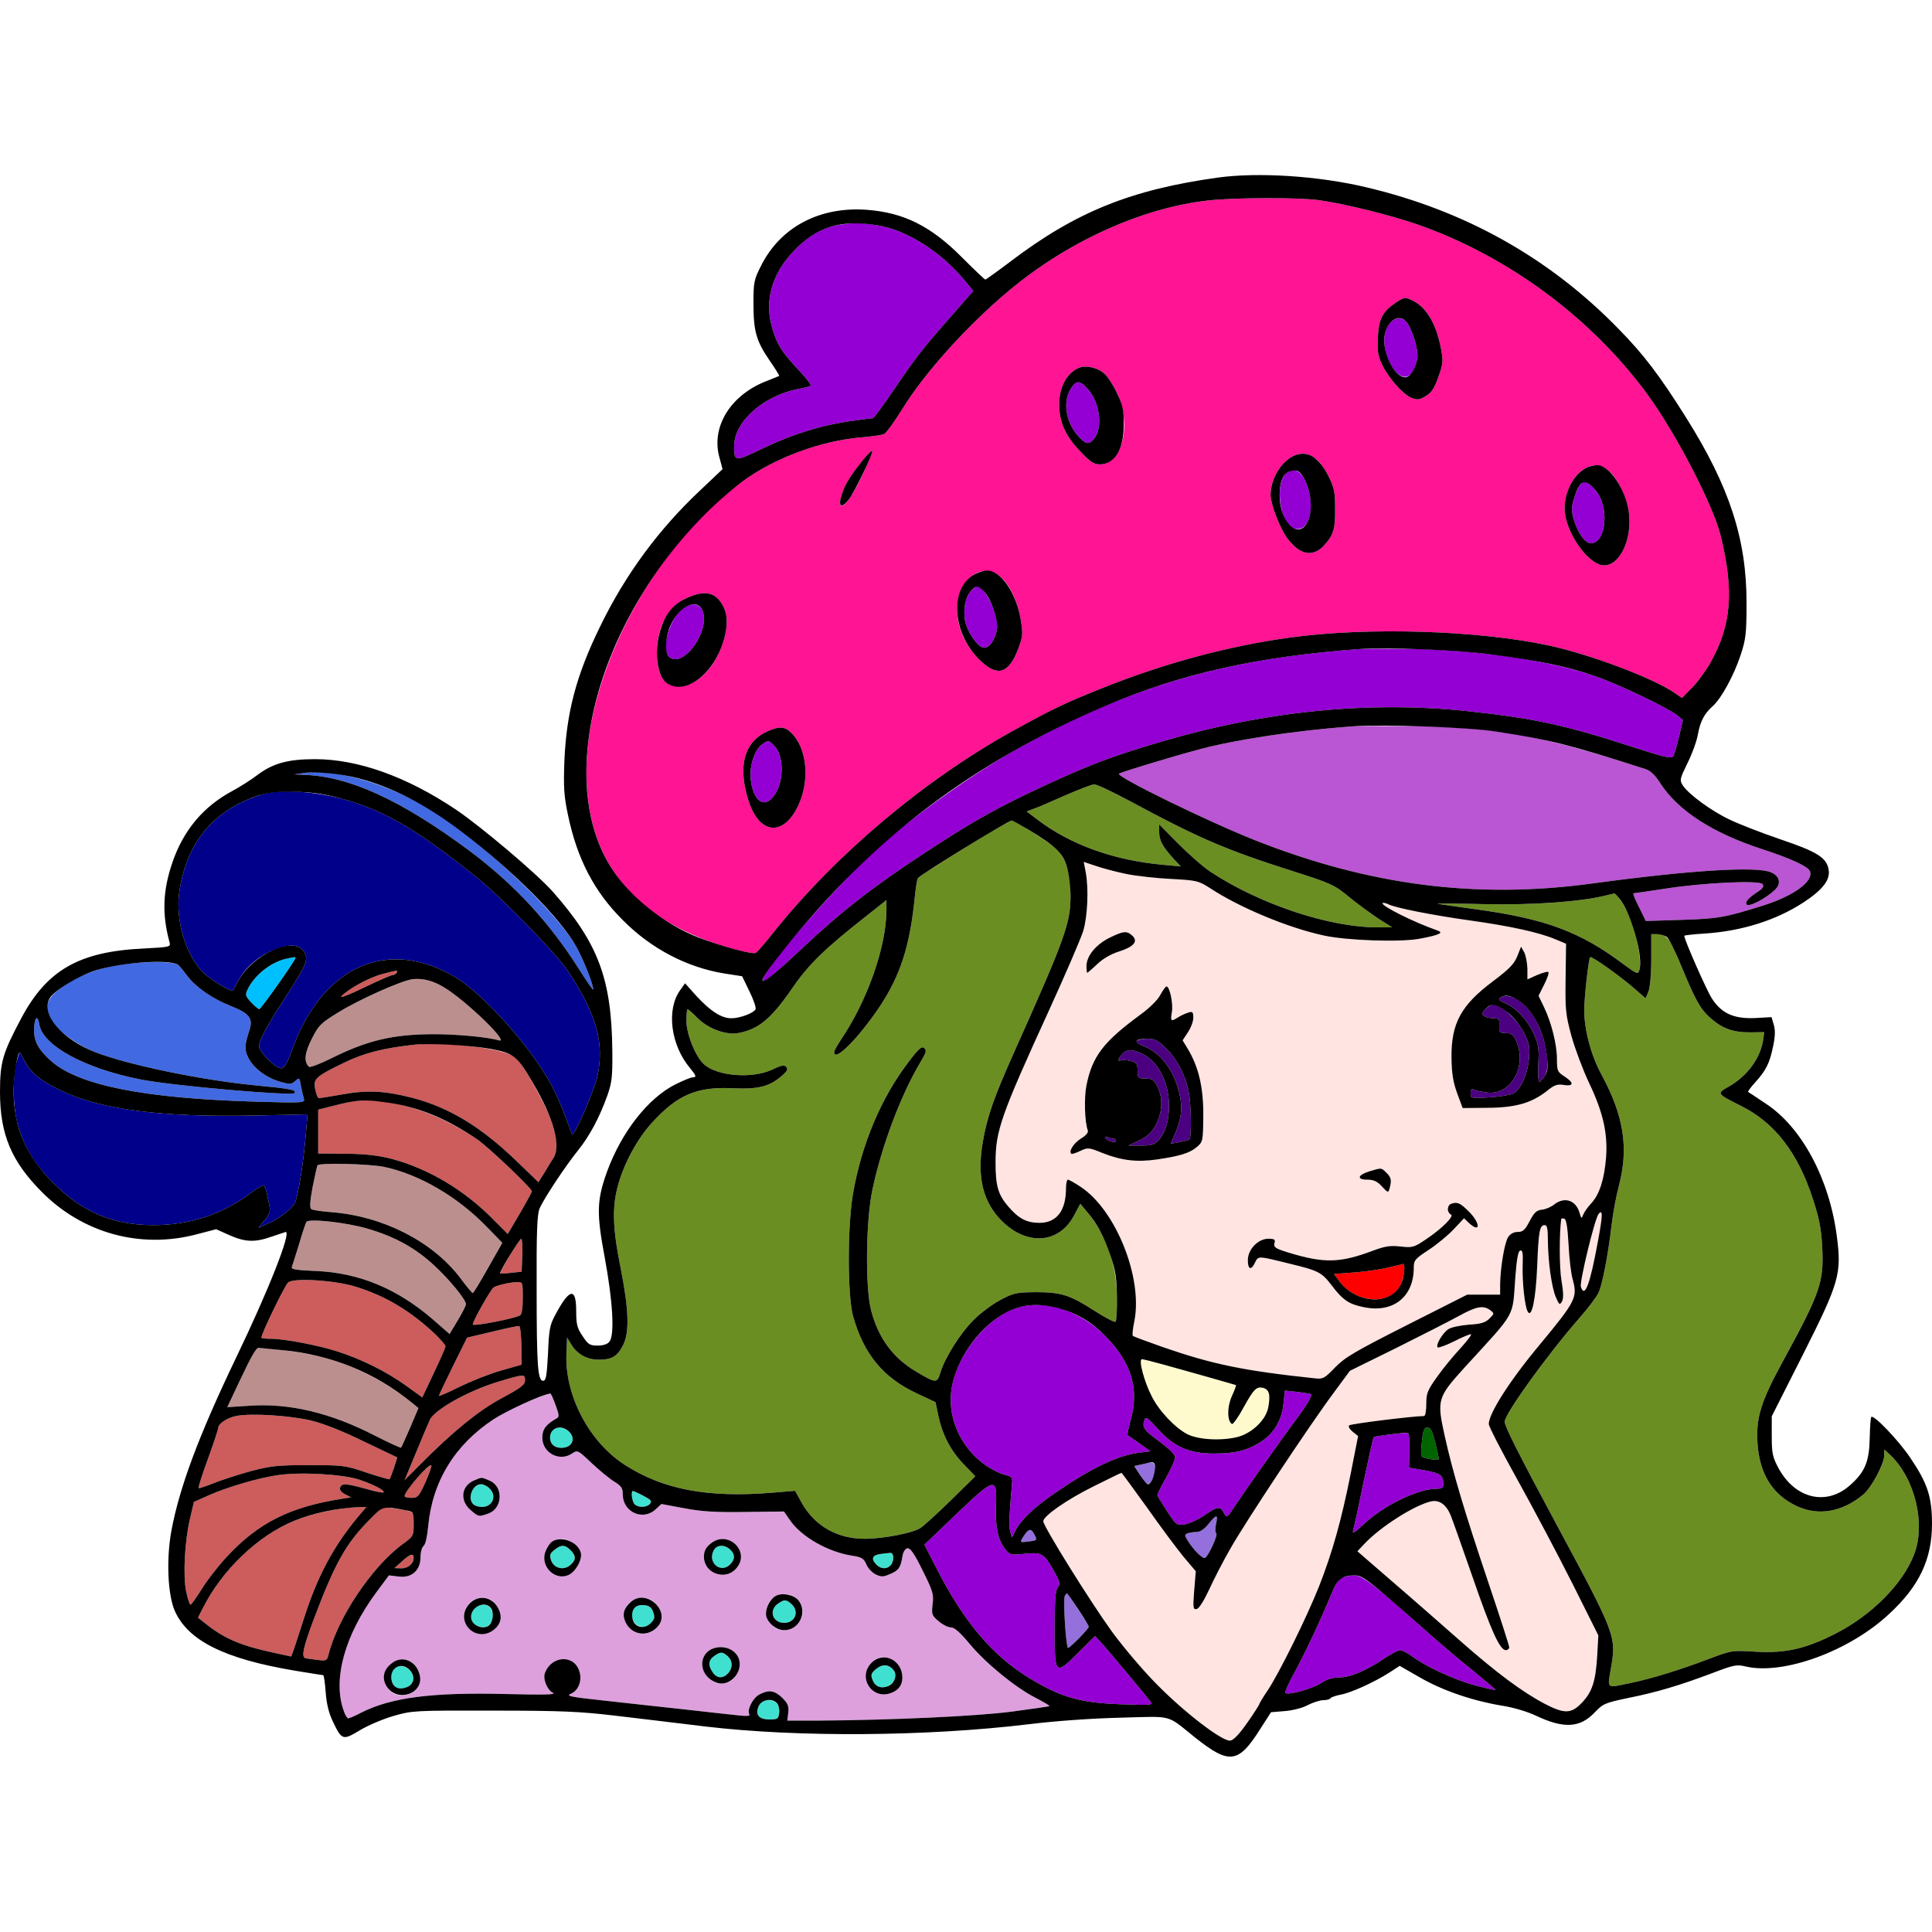 <?xml version="1.0" encoding="utf-8"?>
<!-- Generator: Adobe Illustrator 21.0.0, SVG Export Plug-In . SVG Version: 6.00 Build 0)  -->
<svg version="1.1"
	 id="svg156" inkscape:version="0.92.2 5c3e80d, 2017-08-06" sodipodi:docname="12 #19645.svg" xmlns:cc="http://creativecommons.org/ns#" xmlns:dc="http://purl.org/dc/elements/1.1/" xmlns:inkscape="http://www.inkscape.org/namespaces/inkscape" xmlns:rdf="http://www.w3.org/1999/02/22-rdf-syntax-ns#" xmlns:sodipodi="http://sodipodi.sourceforge.net/DTD/sodipodi-0.dtd" xmlns:svg="http://www.w3.org/2000/svg"
	 xmlns="http://www.w3.org/2000/svg" xmlns:xlink="http://www.w3.org/1999/xlink" x="0px" y="0px" viewBox="0 0 850 850"
	 style="enable-background:new 0 0 850 850;" xml:space="preserve">
<style type="text/css">
	.st0{fill:none;}
	.st1{fill:#FF1493;}
	.st2{fill:#9400D3;}
	.st3{fill:#BA55D3;}
	.st4{fill:#4169E1;}
	.st5{fill:#6B8E23;}
	.st6{fill:#00008B;}
	.st7{fill:#FFE4E1;}
	.st8{fill:#4B0082;}
	.st9{fill:#FF0000;}
	.st10{fill:#00BFFF;}
	.st11{fill:#CD5C5C;}
	.st12{fill:#BC8F8F;}
	.st13{fill:#FFFACD;}
	.st14{fill:#DDA0DD;}
	.st15{fill:#40E0D0;}
	.st16{fill:#006400;}
	.st17{fill:#9370DB;}
</style>
<sodipodi:namedview  bordercolor="#666666" borderopacity="1" gridtolerance="10" guidetolerance="10" id="namedview158" inkscape:current-layer="svg156" inkscape:cx="954.14823" inkscape:cy="380.46303" inkscape:pageopacity="0" inkscape:pageshadow="2" inkscape:window-height="978" inkscape:window-maximized="1" inkscape:window-width="1920" inkscape:window-x="0" inkscape:window-y="1" inkscape:zoom="0.58897835" objecttolerance="10" pagecolor="#ffffff" showgrid="false">
	</sodipodi:namedview>
<g id="g154" transform="translate(0,0) scale(1,1)">
	<path id="path4" class="st0" d="M0,0h425h425v329.7l-0.1,329.8l-2.4-5.7c-3.2-7.9-11.7-19.9-18.3-25.9c-3-2.7-5.7-4.8-5.9-4.5
		c-0.3,0.3-0.6,4.4-0.7,9.3c-0.2,10.2-2,14.8-8.5,20.6c-10.4,9.4-24.2,6.2-31.6-7.3c-2.6-4.9-3-6.4-3-14.2v-8.7l13.8-27.3
		c16-31.8,17-35.4,14.8-52.1c-3.3-25.2-15.5-47.9-31.3-58.2c-4-2.7-7.5-5-7.7-5.1c-0.2-0.2,1.2-2.1,3.2-4.3
		c4.7-5.2,6.3-8.4,7.8-15.8c0.9-4.2,1-7.1,0.3-9.4l-1-3.4l-7.2,0.4c-9.4,0.4-14.8-2-19.1-8.7c-2.4-3.8-12.1-25.8-12.1-27.5
		c0-0.2,4.2-0.7,9.3-1c16.1-1.1,31.1-5.8,43.2-13.7c8.5-5.6,11.9-10,11-14.5c-0.9-5.2-5.1-7.8-21.1-13.2c-8.2-2.8-18.3-6.7-22.4-8.7
		c-8.1-3.8-18-11.1-20.6-15c-1.5-2.4-1.4-2.8,2-9.8c2-4,4.1-9.7,4.6-12.7c1.1-5.9,2.8-9.1,6.6-12.5c3.7-3.3,9.2-13.4,12.1-22.1
		c2.4-7.2,2.7-9.6,2.7-23c0.1-16.5-1.2-24.6-6.5-40.7c-5.7-17.7-18.6-41-34.2-62.2c-7-9.5-22.1-25.2-32.7-34.1
		c-44.5-37.2-109.2-57.3-161-50c-37.6,5.3-60.9,14.8-89.5,36.6c-5.7,4.3-10.7,7.9-11,7.9s-4.9-4.4-10.3-9.8
		c-6.6-6.7-11.7-10.9-15.9-13.1c-29.4-15.2-59.9-8.2-72.4,16.7c-3.2,6.3-3.4,7.3-3.4,16.7c0,12.2,1.2,16.5,7.1,25.1
		c2.5,3.6,4.4,6.7,4.2,6.8c-0.2,0.1-2.4,1-4.9,2c-6.9,2.5-15.5,9.1-18.3,13.9c-3.9,6.7-4.9,12.8-3.2,19.5l1.5,5.6l-9.6,9.1
		c-18.3,17.1-33.2,37.3-44.2,60c-10.6,21.6-14.9,38-15.8,59.5c-0.6,15.5,1.5,28.3,6.6,40.9c11.3,27.8,35.6,47.8,63.8,52.4l7.8,1.2
		l3.3,6.8c1.8,3.7,3,7.2,2.6,7.8c-1,1.7-7,3.9-10.6,3.9c-4.4,0-9.2-3.1-15.4-9.8l-5-5.6l-2.2,3.1c-6.1,8.5-4.1,24.1,4.3,34.1
		c2.8,3.4,3.1,4.2,1.2,4.2c-0.8,0-4.1,1.4-7.4,3c-12.2,6.1-23.8,21-30.2,38.4c-4.6,12.8-4.7,18.3-1,38.1c3.5,18.9,4.4,34,2,36.8
		c-0.8,1.1-2.8,1.7-5.2,1.7c-3.4,0-4.2-0.5-6.6-4.2c-2.4-3.5-2.8-5.2-2.8-11.1c0-10.5-3-9.9-9.2,1.8c-2.4,4.4-2.8,6.5-3.2,17
		c-0.5,9.7-0.9,12-2.1,12c-2.4,0-2.9-6.2-2.9-40.3c-0.1-25.1,0.2-33,1.3-35.5c1.7-4.1,11.2-18.5,17-25.7c4.9-6.1,9.3-14.2,12.8-24
		c2-5.7,2.3-8.2,2.2-19.5c-0.3-31.9-6.2-47.5-26.2-70.2c-6.9-7.8-31.6-28.7-42.6-36.1c-21.6-14.5-43.1-22.2-62-22.2
		c-11.9,0-18.5,1.8-25.4,7c-2.6,2-7.5,5.1-10.8,6.9c-12.8,6.8-21.6,17.2-26.5,31.4c-4.3,12.5-4.7,22.8-1.3,35.3
		c0.5,2,0.2,2.1-11.3,2.7c-19.7,0.9-33,5.5-42.9,14.9c-5.5,5.2-14.6,20.7-18.5,31.3c-1.7,4.8-1.8-2.4-1.8-229.3L0,0z"/>
	<path id="path6" class="st1" d="M580.5,88.1c11,1.5,31.4,6.6,42.7,10.5c40,13.9,76.7,41,101.6,74.9c12.5,17.1,28.9,48.7,32.2,62.1
		c6,24.5,4.8,39.4-4.5,56c-2.1,3.7-5.8,8.7-8.2,11.1l-4.3,4.4l-3-2.1c-9.1-6.4-36.7-16.9-55.5-21c-31.2-6.7-79.8-8.2-114-3.5
		c-26.9,3.7-55.3,11.3-82.4,22.2c-16.4,6.5-21.8,9.1-40.1,19.2c-38.8,21.6-77.4,54.2-104.5,88.1c-3.7,4.7-7.3,8.8-7.9,9.2
		c-0.7,0.4-5-0.3-9.7-1.6c-43.2-11.9-64.9-38-64.9-77.9c0-44.1,29.6-99.3,68.7-127.9c14.1-10.4,34.8-18,52.6-19.4
		c4.5-0.4,8.9-1,9.8-1.5s4.5-5.5,8-11.1c9.5-15.5,28.2-36.3,46.3-51.5c26-21.9,58.8-36.8,88.1-40.1
		C542.7,86.9,572.1,86.8,580.5,88.1z M614,133.2c-5.8,4-7.4,7.1-7.8,15.2c-0.3,5.8,0,8.1,1.8,11.9c2.8,5.9,9.1,13.1,12.9,14.7
		c2.6,1,3.5,1,6.3-0.7c2.6-1.5,3.8-3.3,5.6-8.4c2.1-5.8,2.2-6.9,1.2-12.4c-2.1-10.9-6.2-18-12.2-21.1
		C618.3,130.6,617.9,130.6,614,133.2z M474.5,161.9c-5.2,2.3-8.5,8.5-8.5,16c0,7.6,2.6,13.7,9,20.4c4.6,4.9,6.2,6,8.8,6
		c9.9,0,14.2-17.2,7.8-31c-1.5-3.3-4-7.3-5.5-8.7C483.1,161.7,477.7,160.5,474.5,161.9z M383.7,198.3c-0.4-0.4-5.9,6.1-9.5,11.4
		c-3,4.3-5.5,11.4-4.3,12.6c1.4,1.4,5.8-4.9,10.2-14.7C382.2,202.7,383.9,198.5,383.7,198.3z M569.5,200.4
		c-5.8,2.5-10.5,10.3-10.5,17.4c0,3.9,4,14.4,7.2,18.8c5.5,7.6,11.4,8.8,16.4,3.3c4.1-4.5,4.9-7.2,4.8-16c0-7.5-0.4-9.3-2.9-14.4
		c-1.7-3.3-4.1-6.7-5.5-7.6C575.3,199.3,572.8,198.9,569.5,200.4z M697.8,205.9c-6.2,3.1-10.5,12.7-9.2,20.5
		c1.5,9.5,9.8,20.9,16,22.2c7,1.4,13.1-9.4,12.2-21.5c-0.5-6.4-4.3-15.4-8.2-19.2C705.2,204.5,701.8,203.9,697.8,205.9z
		 M422.8,259.7c-4.2,9.6-0.5,22.7,8.9,31.3c7.4,6.9,12.2,5.2,16.3-5.6c2-5.4,2.1-6.5,1.1-12.7c-1.4-8.2-4.8-15.5-9.1-19.1
		C434.2,248.7,426.5,251.5,422.8,259.7z M301.5,263.4c-7.6,3.6-12.5,12.8-12.5,23.5c0,10.2,3.2,15.1,9.8,15.1
		c8.6,0,17.5-10.1,20.3-23c1.4-6.5,0.5-11.1-2.7-15C313.2,260.2,308.6,260,301.5,263.4z M338,321.6c-10.4,4.5-13.5,14.9-8.9,30
		c4.6,15.5,15.5,16.9,22.1,2.8c5.3-11.3,3.8-25.6-3.3-32.2C345.2,319.6,342.8,319.5,338,321.6z"/>
	<path id="path8" class="st2" d="M619.2,142.2c2.8,4.3,5,12.6,4.3,16c-1.6,7.5-5.3,9.7-9.3,5.5c-5.3-5.6-6.9-16.3-3.1-21.1
		C613.6,139.4,617.3,139.2,619.2,142.2z"/>
	<path id="path10" class="st2" d="M478.8,171.4c5.2,5.9,6.5,17.3,2.4,21.8c-2.1,2.5-3.4,2.3-6.5-1c-5.6-5.9-7.3-15.1-3.7-21
		C473.5,167.1,475.1,167.2,478.8,171.4z"/>
	<path id="path12" class="st2" d="M574,211c5.2,10.2,2.6,23.4-4.4,21.6c-6.7-1.7-9.1-20.9-3.2-24.8C569.2,205.9,572,207,574,211z"/>
	<path id="path14" class="st2" d="M701.8,215.5c6.4,7.2,5,23.5-1.9,23.5c-2.5,0-5.6-4.4-7.4-10.1c-1.2-4.2-1.2-5.6,0-9.5
		c0.7-2.5,1.9-5.1,2.5-5.9C696.9,211.2,698.5,211.7,701.8,215.5z"/>
	<path id="path16" class="st2" d="M429.9,258c3.6,0,9.7,13.1,8.7,18.9c-0.7,4.4-3.2,8.1-5.6,8.1c-2.3,0-6.3-5.2-8-10.3
		c-1.5-4.9-0.6-11.7,2.1-14.6C428.2,259,429.4,258,429.9,258z"/>
	<path id="path18" class="st2" d="M309.1,268.7c3.5,9.3-9,26-14.9,20.1c-3.2-3.2,0-15.3,5.4-20.3C303.4,265,307.7,265.1,309.1,268.7
		z"/>
	<path id="path20" class="st2" d="M340.9,328.4c3.6,3.8,4,13.6,0.9,19.6c-4.3,8.4-10.2,5.8-11.5-5c-0.7-5.9,1.7-13.2,5-15.5
		C338.1,325.5,338.2,325.6,340.9,328.4z"/>
	<path id="path22" class="st2" d="M385.9,99.1c12.9,2,28.2,11.7,38.5,24.3l3.8,4.6l-9.9,11.3c-12.8,14.6-15.3,17.8-25.2,32.4
		c-4.6,6.8-8.7,12.3-9.1,12.3c-0.5,0-4.4,0.5-8.6,1.1c-13.4,1.8-26.4,5.8-39,11.8c-13.3,6.4-13.4,6.4-13.4-0.7
		c0-10.7,13-22.2,28.4-25.1c2.6-0.5,5-1.1,5.3-1.5c0.3-0.3-2.1-3.4-5.3-6.8c-7.6-8-10-11.9-12-19.8c-2.9-11.3,0.4-22.6,9.6-32.3
		c6.3-6.8,12.5-10.4,19.8-11.7C375.6,97.9,378.7,97.9,385.9,99.1z"/>
	<path id="path24" class="st2" d="M621.5,285.5c29.5,0.5,60.6,5.1,80.6,12.1c10.4,3.6,31.8,13.9,36.1,17.3l2.2,1.9l-1.7,7.3
		c-1,4.1-2.1,8-2.6,8.7c-0.7,1.1-4.3,0.2-17.9-4.2c-29.5-9.6-43.4-12.6-72.3-15.7c-43.4-4.6-88.9-0.1-133.9,13.1
		c-22.2,6.5-32.3,10.3-53,19.9c-20.4,9.5-30.9,15.4-51.2,28.7c-23.7,15.5-37.6,26.3-55.4,43.1c-11.5,10.8-16.4,14.8-16.8,13.8
		c-1.2-3.2,30.7-40.1,49.5-57.4c16.9-15.4,44.9-35.2,66.4-46.8c47.8-25.9,88.5-37.5,146-41.7C600.3,285.4,611.1,285.4,621.5,285.5z"
		/>
	<path id="path26" class="st3" d="M622.5,319.5c36.9,0.6,54.1,3.7,101.3,18.8c2.4,0.8,4.3,2.6,6.6,6.2c7.8,12.1,22.9,21.9,44.6,29
		c12.9,4.2,20.5,7.7,21.3,9.8c1.7,4.4-7,10.8-20.6,15.1c-16.8,5.3-20,5.8-35.9,6.3l-15.7,0.5l-3-6.1c-1.7-3.3-2.8-6.1-2.4-6.1
		c0.5,0,6.7-0.9,13.8-2c17.1-2.7,41.9-3.8,43-2c0.6,0.9,0,1.9-1.5,2.9c-4.9,3.2-6.3,4.8-5.6,6c0.9,1.4,8.4-2.5,12.5-6.4
		c2.9-2.8,2.1-6.1-1.7-7.7c-6.5-2.8-36.1-0.9-78.7,4.9c-50.7,6.9-97.8,0.9-148-18.9c-21-8.3-61.5-28.1-60.2-29.4
		c0.6-0.6,23.3-7.5,35.7-10.8c15.7-4.2,42.2-8.2,66.5-10C597.3,319.4,609.9,319.4,622.5,319.5z"/>
	<path id="path28" class="st4" d="M185,353.6c21.8,11.9,59.2,46.3,68.6,63c3.1,5.6,7.4,16.4,7.4,18.7c0,0.6-2.5-3-5.6-7.9
		C242,406,226.3,389,206,373.9c-29.6-21.9-52.4-32.4-72.3-33l-4.2-0.2l4-0.6C146,338.2,166.6,343.6,185,353.6z"/>
	<path id="path30" class="st5" d="M481.4,345.1c1-0.1,8.2,3.3,16,7.5c29.7,16,41.7,21.2,70.2,30.3c18.3,5.8,19.5,6.4,26,11.8
		c3.8,3.1,9.6,7.3,12.9,9.5l6,3.8h-6.6c-21.1,0-51.8-10.2-73.4-24.5c-3.2-2.1-9.5-7.7-14.1-12.3l-8.4-8.5v3.4
		c0,3.7,1.5,6.4,6.4,11.8l3.1,3.3l-7.5-0.7c-21.7-1.9-41.1-8.8-55.7-20l-4.6-3.5l2.9-1.1c1.6-0.5,7.9-3.2,13.9-5.9
		C474.6,347.4,480.3,345.1,481.4,345.1z"/>
	<path id="path32" class="st6" d="M152.5,352c17.6,5.1,31.5,13.4,57,33.8c11.1,8.9,35.6,34,40.6,41.7c12.4,18.9,15.8,31.3,12.8,45.7
		c-1.5,7-10.6,27.8-11.3,25.8c-3.8-10.7-6.3-16.6-9.2-22c-9.1-16.7-30.1-40.1-42.4-47.3c-29.4-17.2-57.8-4.7-71.1,31.2
		c-2.6,7.1-3.8,9.1-5.2,9.1c-2.5,0-9.7-7.2-9.7-9.7c0-2.7,3.3-8.7,12.3-22.7c8.8-13.6,9.6-15.6,7.3-19.1c-2.3-3.4-7.4-3.3-15.1,0.3
		c-6.2,3-11.2,7.7-14.1,13.5c-0.9,1.7-1.8,3.3-1.9,3.5c-0.7,0.7-8.8-4.1-12.4-7.3c-8.1-7.4-13.1-23.4-11.2-36.2
		c2.8-19.1,12.4-32.5,28.4-39.8c3.1-1.4,7.5-3,9.9-3.5C125.5,347.2,140.6,348.5,152.5,352z"/>
	<path id="path34" class="st5" d="M445.1,361c1.2,0,14.3,8.2,18.6,11.6c5.1,4.2,7.3,10.7,7.3,21.6c0,12.1-2.5,18.9-25.3,69.8
		c-8.6,19.3-11.4,27.4-13.3,38.4c-2.5,14.3-0.3,25,6.8,33.1c11.1,12.6,26.2,12.4,33.2-0.5l2.9-5.4l2.9,3.5
		c8.4,9.9,13.1,23.1,13.2,37.6c0.1,5.6-0.2,10.5-0.6,10.8c-0.4,0.4-4.6-1.8-9.4-4.9c-10.8-6.9-14.5-8.1-25.9-8.1
		c-8.3,0.1-9.5,0.3-15.5,3.5c-3.5,1.9-8.8,5.8-11.6,8.7c-5.8,5.7-12.6,16.5-14.6,23c-1.5,5-1.9,5-10.8-0.3
		c-10-5.9-16.5-14.6-19.7-26.7c-2.7-10-2.4-40,0.6-53.6c4.1-19.3,12.6-41.6,21-55.7c2.6-4.3,2.9-5.3,1.7-6.3c-1.1-1-2.5,0.3-7.3,6.7
		c-11.6,15.3-20.1,35.4-23.9,56.7c-2.6,14.3-2.6,45.3-0.1,54.5c4.7,16.7,13.2,27.1,28,34l8.3,3.9l1.2,5.8
		c1.8,8.5,5.4,15.5,11.2,21.5l5.1,5.3l-10.8,10.6c-5.9,5.8-12,11.3-13.4,12.2c-3.4,2.2-16.3,4.7-24.5,4.7c-12,0-21.9-5.6-27.6-15.7
		l-3-5.4l-9.7,0.8c-28.6,2.4-48.2-1.3-65.2-12.2c-15.7-10.1-26.4-30.5-25.7-48.7l0.3-7.3l1.9,3.1c2.6,4.3,7.1,6.7,12.2,6.6
		c5.6,0,8-1.5,10.5-6.3c2.9-5.8,2.6-15.4-1-33.8c-3.5-17.1-3.8-26.4-1.5-35.5c2.5-10,8.6-21.4,15.3-28.7
		c11.2-12.3,19.8-15.9,35.6-15.1c10.7,0.5,15.7-0.7,20.8-4.9c2.9-2.4,3.5-3.4,2.7-4.4c-0.9-1.1-2.1-0.9-6.3,1.1
		c-8.8,4.1-24.1,2.9-29.9-2.3c-3.7-3.2-7.8-13.3-7.8-19.1c0-2.8,0.2-5.2,0.5-5.2s2.2,1.7,4.4,3.9c4.7,4.7,12.5,7.6,17.9,6.6
		c8.8-1.6,14.4-6.2,23.4-19.2c7.5-11,14.4-17.7,33.1-32.4l8.7-6.9v4.3c0,16.1-8.4,40.1-20.2,57.4c-1.5,2.3-2.8,4.6-2.8,5.2
		c0,4.6,10.6-6,20-20c9.2-13.8,13.4-27,15.5-48.5c0.4-3.9,1-7.5,1.3-8c0.8-1,22.6-14.8,33.7-21.3C441.4,362.9,444.8,361,445.1,361z"
		/>
	<path id="path36" class="st7" d="M476.8,379.2l5.4,1.8c9,3.1,20.8,5.1,33.1,5.7c11.2,0.6,12,0.8,17,4c13,8.6,34.7,17.6,50.2,20.9
		c10.1,2.2,33.6,3,42.1,1.4c8.5-1.6,10.8-2.6,7.9-3.6c-10.6-3.7-25.2-11-24.2-12.1c0.3-0.2,1.4,0,2.4,0.5c3,1.6,19.8,4.9,36.3,7.2
		c17.2,2.4,30.1,5.2,37.2,8.2l4.8,2l-0.2,15.2c-0.2,13.9,0,16,2.6,25.5c1.6,5.7,5.1,15,7.8,20.7c6.1,12.8,8.2,22.1,7.4,32.7
		c-0.8,9.6-2.9,16.3-6.6,20.2c-1.5,1.6-3.1,3.9-3.5,5c-0.7,1.8-0.8,1.7-1.6-1c-1.6-5.5-6.6-7.1-11.1-3.6c-1.3,1.1-3.7,2.1-5.3,2.3
		c-2.4,0.2-3.5,1.2-5.5,5c-2,3.9-3,4.8-5.2,4.8c-1.8,0-3.3,0.8-4.3,2.3c-1.6,2.5-3.4,13.5-3.5,20.7v4.6h-7.2h-7.3L619,583
		c-22.9,11.6-27.2,14.1-31.6,18.6c-4.7,4.9-5.3,5.2-9,4.8c-31.2-3.3-45.1-6.2-66.7-13.7c-7.1-2.5-13.1-4.7-13.3-5
		c-0.3-0.3,0-3.3,0.7-6.6c3.7-19.1-8.2-48.7-23.6-58.9c-2.7-1.8-5.2-3.2-5.7-3.2c-0.4,0-0.8,1.7-0.8,3.7c0,10-4.1,15.3-11.7,15.3
		c-5.6,0-9.2-1.9-13.7-7.2c-4.5-5.2-5.6-9.1-5.6-19.4c0-13.9,2.4-20.7,23.3-66.4c7.4-16.2,14.3-32.2,15.3-35.5
		c1.9-6.5,2.4-18.3,1.1-25.6L476.8,379.2z M487.9,412.7c-6,3.1-9.9,8-9.9,12.4c0,1.6,0.2,2.9,0.3,2.9c0.2,0,2.2-1.7,4.4-3.8
		c2.5-2.4,6.1-4.5,9.7-5.6c6.5-2.1,8.5-4.5,5.7-7C495.7,409.4,494.2,409.6,487.9,412.7z M670.6,419l-1.4-2.5l-1.7,4.3
		c-1.4,3.4-3.6,5.6-10.5,10.8c-14.2,10.6-18.6,18.6-18.4,33.9c0.1,6.8,0.7,10.6,2.5,15.5l2.4,6.5l11-0.1c12.4-0.1,19.3-2.1,26.2-7.5
		c3-2.5,4.5-3,7-2.6c4.6,0.8,5-0.8,0.9-3.5c-3.4-2.2-3.6-2.6-3.6-7.7c0-6.4-2.3-15.8-5.6-22.8l-2.5-5.2l2.5-5
		c1.4-2.7,2.2-5.2,1.8-5.5c-0.4-0.2-2.7,0.4-5,1.4l-4.2,1.9v-4.7C671.9,423.6,671.3,420.4,670.6,419z M513.2,434
		c-0.4,0-1.6,1.7-2.7,3.7c-1.1,2.2-4.8,5.8-8.5,8.5c-16.5,12.1-21.4,18.4-24,31.3c-1.1,5.4-0.8,16.2,0.6,19.9c0.3,0.8-0.8,2.2-3,3.5
		c-3.2,2-5.5,5.6-4.3,6.7c0.2,0.3,2-0.3,3.9-1.2c3.4-1.6,3.8-1.6,9.9,0.9c8.4,3.3,15,4.1,24,2.8c10.1-1.5,14.4-2.8,17.5-5.5
		c2.6-2.2,2.7-2.6,2.8-13.7c0.1-12.3-2-21.4-6.8-29.4l-2.3-3.8l2.3-3.5c1.3-1.9,2.4-4.8,2.4-6.4c0-2.6-0.3-2.9-2.2-2.3
		c-1.3,0.4-3.3,1.3-4.5,2.1c-3.2,2-3.4,1.8-2.7-2.5c0.3-2.1,0.1-5.5-0.6-7.5C514.4,435.6,513.5,434,513.2,434z M602.6,515.3
		c-5.3,1.6-5.9,3.7-1.1,3.7c2.8,0,4.4,0.7,6.5,3c2.7,2.9,2.8,2.9,3.4,0.7c0.9-3.5,0.7-4.6-1.4-6.7
		C607.7,513.7,607.9,513.7,602.6,515.3z M640.9,529.1c-2.6,0.1-3.9,1.1-3.9,2.9c0,1,0.6,2,1.3,2.3c1.7,0.6-3.6,6-10.7,10.8
		c-5.6,3.8-6.2,3.9-11.5,3.3c-4.6-0.5-6.8-0.1-12.2,1.9c-14.4,5.4-21.4,5.6-37.3,0.7c-5.5-1.7-6.3-2.3-5.9-4c0.5-1.7,0-2-2.7-2
		c-4.5,0-9,4.7-9,9.4c0,4.2,1.5,4.7,3.2,1c1.4-2.9,1.2-2.9,15.3,0.6c12.5,3,14,3.8,18.3,9.4c4.9,6.5,7.6,8.4,14.2,9.7
		c12.9,2.7,22-4.5,22-17.3c0-3.3,0.5-3.9,6.4-7.8c3.6-2.3,8.5-6.4,11.1-9.1l4.6-4.9l2.1,2c5.3,4.9,5.2,0.1-0.1-5.1
		C644,530.7,641.6,529,640.9,529.1z"/>
	<path id="path38" class="st8" d="M673.5,445.4c5.9,7.7,9.3,23.3,6.1,28.1c-0.9,1.4-2,2.5-2.4,2.5c-0.4,0-0.6-3.6-0.4-7.9
		c0.4-6.8,0-8.8-2-13.3c-2.9-6.2-7.8-11.5-12.7-13.5c-2.6-1.1-3.1-1.7-2-2.4C663.4,436.8,669,439.5,673.5,445.4z"/>
	<path id="path40" class="st8" d="M657.1,442c3.2,0,10.2,6.4,13.2,12c2.5,4.8,2.8,6.3,2.4,11.5c-0.5,6.8-3.6,13.8-6.9,15.6
		c-1.1,0.6-5.9,1.4-10.5,1.7c-8.1,0.5-8.3,0.4-8.3-1.8c0-1.7,0.4-2.1,1.8-1.5c0.9,0.4,3.5,0.9,5.7,1.2c10.6,1.1,17.7-12.2,12.3-23.3
		c-1-2.2-2-2.9-4.3-2.9c-2.7,0-3-0.3-2.9-3.3c0.2-2.8-0.1-3.2-2.5-3.2c-1.4,0-3.3-0.4-4.1-1c-1.2-0.7-1.2-1.2,0.4-2.9
		C654.5,442.9,656.1,442,657.1,442z"/>
	<path id="path42" class="st8" d="M505.1,457c2.9,0,4.5,0.8,7.7,4c4.9,4.7,8.5,11.5,10.1,18.8c1.2,6,1.5,20.8,0.3,21.6
		c-0.4,0.2-2.4,0.7-4.4,1.1l-3.8,0.7l1.9-4.3c3.3-7.4,3.6-13,1.2-20.7c-2.6-8.5-8.1-15.3-14.7-17.8c-3.1-1.2-4.1-2-3.2-2.5
		C500.9,457.4,503.1,457,505.1,457z"/>
	<path id="path44" class="st8" d="M502.5,463.6c6.9,3.2,11.7,12.4,11.8,22.4c0.1,7-1.4,12.1-4.6,15.7c-1.7,1.9-3.1,2.3-7.6,2.3h-5.6
		l4-1.9c4.8-2.2,6.9-4.4,9-9.4c2-4.8,1.9-10.4-0.3-14.7c-1.4-2.9-2.2-3.4-5.2-3.5c-3.3,0-3.5-0.2-3.5-3.4c0-3-0.4-3.6-3-4.3
		c-1.6-0.4-3.6-0.6-4.2-0.3c-1.8,0.6-1.6-0.5,0.4-2.7C495.7,461.6,498.2,461.5,502.5,463.6z"/>
	<path id="path46" class="st8" d="M487.4,500.3c1,0.4,2.2,0.7,2.7,0.7s0.9,0.4,0.9,0.9c0,1.2-3.8,0.2-4.7-1.2
		C485.9,500,486.3,499.9,487.4,500.3z"/>
	<path id="path48" class="st9" d="M617.4,556.1c1.4-0.2,0,7.7-1.9,10.5c-5.1,7.8-19.4,6.3-26-2.6l-2.6-3.5l9.3-0.7
		c5.1-0.4,11.8-1.4,14.8-2.2C614,556.9,616.9,556.2,617.4,556.1z"/>
	<path id="path50" class="st5" d="M710.2,393.1c1.2-0.2,4.9,5.8,7.4,11.9c2.7,6.7,4.8,18.9,3.6,21.9c-0.6,1.8-1.1,1.6-6.7-2.5
		c-19.2-14.5-34.6-20.2-65.5-24.4c-8.5-1.2-15.9-2.2-16.5-2.4c-0.5-0.2,8.9-0.1,21,0.2c21.2,0.4,41.1-1,52.5-3.7
		C707.9,393.6,709.8,393.2,710.2,393.1z"/>
	<path id="path52" class="st5" d="M726.5,411h2.6c4.1,0,5.7,2,10.3,13.3c6.5,15.7,8.6,19.5,12.9,23.4c5.4,4.8,10,6.5,17.6,6.5
		l6.3-0.1l-0.5,3.6c-1.3,8-7,15.7-15,20.3c-5.5,3.1-5.6,3.1,5.2,8.5c14.9,7.4,25.1,20.6,31.7,41c2.8,8.5,3.7,13.2,4.1,21
		c0.8,15.6-0.7,20-17.5,50.8c-9.3,17.1-11.6,24.2-11,35c0.7,13.8,6.5,23.3,17.3,28.3c9.5,4.5,20.1,2.6,29.3-5.1
		c3.6-3,9.2-13.6,9.2-17.3v-2.5l2.5,2.3c11,10.3,15.9,30.5,10.6,44c-4.9,12.7-18.4,26.4-34.1,34.5c-13.4,6.9-22.2,8.9-35.3,8.2
		c-10.8-0.7-10.8-0.6-21,3.2c-12.6,4.8-24.9,8.6-34.5,10.6c-10.7,2.2-10,2.7-8.5-6.3c2.5-14.1,2.3-14.8-23.2-62.2
		c-17.6-32.7-23.5-44.5-23.5-46.5c0-3.4,18.4-29,32.6-45.3c4-4.5,7.9-9.7,8.7-11.5c1.7-3.6,4.2-16.6,5.8-30.2c0.6-5,2-12.6,3.2-17
		c4.3-16.6,2.1-30.6-7.7-48.7c-4.7-8.7-7.6-19.7-7.6-28.5c0-5.2,1.9-22.5,2.6-23.2c0.6-0.6,13,8.2,19.1,13.5l5.3,4.6l1.2-2.8
		c0.7-1.7,1.3-7.4,1.3-14.2V411z"/>
	<path id="path54" class="st10" d="M130,421.5c0,1-15.2,22.5-15.9,22.5c-0.4,0-2-1.3-3.6-3c-2.4-2.6-2.7-3.3-1.7-5.4
		c2.8-6.2,9.9-12,16.7-13.7C129.5,421,130,420.9,130,421.5z"/>
	<path id="path56" class="st4" d="M78.6,424.7c0.8,0.8,2.6,3,4,4.9c3.8,4.9,10.9,9.8,18.7,12.9c8.8,3.5,10.3,5.6,8.2,11.5
		c-0.8,2.3-1.5,5.3-1.5,6.7c0,6.1,6.9,12.9,15.5,15.3c4,1.1,4.8,1.1,6.4-0.4c1.8-1.6,1.9-1.5,2.5,2.1c0.4,2.1,1,4.7,1.3,5.7
		c0.5,1.8-0.2,1.9-20.8,1.3c-49.1-1.4-78.1-7.1-90.3-17.8c-5.6-5-7.6-8.5-7.6-13.6c0-5.6,1.6-7.3,2.3-2.6c1.5,9.3,20,19.4,44.5,24.2
		c13.9,2.8,66.9,7.4,67.8,6s-1.6-1.9-17.3-3.4c-23.7-2.3-55.5-8.9-70.2-14.5c-7.3-2.8-16.5-9.2-18.9-13.2
		c-4.3-7.1-3.1-10.7,5.9-16.7c7.1-4.7,16.8-8,27.2-9.1C67.6,422.8,76.9,423.1,78.6,424.7z"/>
	<path id="path58" class="st11" d="M174.5,428c-0.3,0.5-1.2,1-1.8,1c-0.7,0-6.3,2.5-12.6,5.5c-6.3,3.1-10.7,4.8-9.9,3.8
		c2.9-3.1,12.1-8.2,17.8-9.7C174.8,426.8,175.3,426.7,174.5,428z"/>
	<path id="path60" class="st12" d="M195.2,434.3c9.5,5.6,29.6,25,24.2,23.4c-4.6-1.4-18.4-2.7-28.2-2.7c-18.3,0-29.6,2.7-45.6,10.7
		c-4.9,2.4-9.2,4.1-9.7,3.6c-2.3-2.3-1.9-6,1.3-12.3c3-6,4-6.9,11.8-11.7c9.3-5.7,27.7-13.9,32.5-14.5
		C185.9,430.3,190.4,431.4,195.2,434.3z"/>
	<path id="path62" class="st11" d="M226.9,465.3c3.5,3.3,12.5,19.3,15.5,27.5c2.9,8.2,3.3,13.2,1.2,16.5c-0.8,1.2-2.6,4.1-4,6.5
		l-2.7,4.3l-10.2-9.8c-15.2-14.6-29.2-23.1-45.3-27.3c-12.1-3.1-19.8-3.5-30.8-1.5c-5.3,0.9-9.9,1.7-10.3,1.6
		c-0.5,0-1.2-1.7-1.6-3.8c-1-4.7,0.2-5.7,12.8-11.8c8.6-4.2,17.2-6.4,31-7.9C196.5,458.1,222.7,461.5,226.9,465.3z"/>
	<path id="path64" class="st6" d="M8.7,463c0.1,0,1.1,1.7,2.2,3.9c2.7,5.2,7.1,8.7,16.6,13.2c17.3,8.1,43.8,11.5,83.9,10.7l23.9-0.5
		l-0.7,8.1c-1.1,13.5-3.6,29-5.1,31.3c-2,2.9-7.3,6.9-12,8.8l-3.8,1.7l2.7-3.3c2.1-2.5,2.6-3.9,2.2-6.1c-0.3-1.5-0.9-4.2-1.2-5.8
		c-0.4-1.7-1-3.2-1.3-3.5c-0.4-0.2-3.2,1.4-6.2,3.7C97.7,534.3,83.4,539,67.5,539c-17.7,0-31.2-5.7-44-18.5
		c-8.7-8.7-13.3-16.5-16-27c-1.8-7.1-2-19.8-0.3-26C7.9,465,8.5,463,8.7,463z"/>
	<path id="path66" class="st11" d="M210,501.3c4.6,3.1,24,21.5,24,22.8c0,0.4-2.4,4.8-5.3,9.8l-5.3,9l-6-6
		c-12.7-13.1-28.8-22.7-44.9-27c-5.8-1.5-11.3-2.2-20.2-2.3l-12.3-0.1v-9.6v-9.7l6.3-1.6c3.4-0.9,7.3-1.7,8.7-2
		C170.4,482.3,191.3,488.7,210,501.3z"/>
	<path id="path68" class="st0" d="M1.9,498c3.2,10.1,8.2,18.1,16.6,26.5c18,18.1,43.3,25,67.8,18.6l8.8-2.3l5.8,2.6
		c7,3.1,11.3,3.3,18.8,0.6c3.2-1.1,5.9-2,6-2c2.6,0-7.6,25.8-22,55.7c-16.2,33.8-24.7,56.5-28.3,75.8c-2.3,12.6-1.6,28.1,1.5,35.2
		c5.8,13.1,21.8,21.1,52.7,26.3c6.7,1.1,12.3,2,12.6,2c0.3,0,0.8,3.4,1.1,7.6c0.4,5.2,1.4,9.2,3.2,12.9c3.9,8.1,4.3,8.3,11.9,3.7
		c3.7-2.2,10.3-5,14.9-6.3c7.9-2.3,9.3-2.4,43.7-2.3c29.9,0,38.3,0.4,53.5,2.2c9.9,1.2,27.9,3.3,40,4.8c40.5,4.8,97.2,4.4,142-1
		c12.2-1.5,28.1-2.6,40.7-2.9c23.4-0.6,19.7-1.6,32.8,8.9c14.9,11.8,18.9,11.3,28.5-4l4.7-7.3l6.1-0.5c3.6-0.3,7.9-1.4,10.2-2.7
		c2.2-1.1,5.2-2.1,6.7-2.1s2.9-0.4,3.2-0.9c0.3-0.4,2.3-1.1,4.3-1.5c4.3-0.7,14.6-5.3,21.5-9.7l4.6-3l8.9,5.1
		c10,5.8,23.3,10.3,36,12.4c5.2,0.8,11.5,2.7,15.2,4.5c12.1,5.7,19.2,5.3,25.6-1.4c3.8-4,4.6-4.3,15-6.5c12.5-2.5,22.5-5.5,37.1-11
		c9.2-3.5,10.5-3.8,14.5-2.8c7.3,1.7,18.3,0.4,29.8-3.5c23.8-8.2,42.9-24.7,49.8-43.2l2.2-6v84.7L850,850H425H0l0.1-178.8
		C0.1,498.8,0.2,492.7,1.9,498z"/>
	<path id="path70" class="st12" d="M169.1,513.4c15.5,3.3,32.4,13.2,45.3,26.6l6.6,6.8l-6.3,11.1c-3.4,6.1-6.4,11-6.7,11
		s-2.9-3.1-5.7-6.9c-12.2-15.9-33.8-26.9-56.5-28.7c-4.2-0.3-8.2-0.9-8.8-1.3c-0.8-0.5-0.7-3,0.5-9.6c1-4.9,1.9-9.2,2.2-9.7
		C140.4,511.5,162.2,512,169.1,513.4z"/>
	<path id="path72" class="st7" d="M703,546.2c-3.5,19.1-5.8,25.2-7.5,19.9c-0.6-2.1,6.1-29.9,7.8-32
		C705.2,531.8,705.2,534.5,703,546.2z"/>
	<path id="path74" class="st7" d="M688.3,536.2c0.8,0.3,1.4,4,1.8,11.4c0.3,6,1.1,12.9,1.8,15.2c2.2,8,1.5,9.5-14.4,28.7
		c-13.3,15.9-22.5,30.4-22.5,35c0,1.1,5.7,12.1,12.6,24.5c6.9,12.4,17.7,32.8,24.1,45.5l11.5,23l-0.5,9c-0.7,11.3-2.2,15.9-6.8,20.7
		c-4.6,4.8-7.6,4.9-16.1,0.5c-10.1-5.3-21.5-13.8-37.6-28c-8.2-7.2-21.7-19.1-30-26.2l-15-13l3.1-3.3c7.1-7.5,21.7-16.8,29.1-18.6
		c3.7-0.9,6.8,1.2,8.8,6c0.9,2.2,5.2,14.4,9.7,27.3c8.2,23.8,12,32.1,14.6,32.1c0.8,0,1.5-0.6,1.5-1.3c0-0.6-4.1-13.4-9.1-28.2
		c-10.7-31.8-15.7-48.6-19.3-64.8c-3.5-15.8-3.2-16.9,8.7-30c23.3-25.5,21-21.5,22.4-40.1c0.6-7.7,1.2-11.1,2.1-11.4
		c1.1-0.3,1.3,1.1,1.1,6.4c-0.2,7.5,0.9,18,2.2,20.4c1.8,3.3,3.6-5.4,4.2-20c0.6-15.4,1.1-18,3.3-18c1.1,0,1.4,1.7,1.4,6.7
		c0.1,9.4,1.6,20.5,3.5,25c1.5,3.4,1.7,3.6,2.7,1.9c0.7-1.3,0.7-3.9-0.2-9.1c-1-5.7-1-21.2-0.1-27.3C687,536,687.6,536,688.3,536.2z
		"/>
	<path id="path76" class="st12" d="M161.5,540.5c12.1,3.5,21.2,8.5,29.5,16.2c6.8,6.3,14,15.1,14,17.1c0,0.6-1.6,3.8-3.6,7.1l-3.6,6
		l-7.7-6.7c-15.5-13.3-32.2-20.2-50.9-21c-9-0.4-11.2-0.7-10.8-1.8c0.3-0.8,1.7-5.3,3.2-10.1c1.4-4.9,2.9-9.2,3.2-9.7
		C135.7,536,152.3,537.8,161.5,540.5z"/>
	<path id="path78" class="st11" d="M229.3,545c0.4,0,0.7,3.3,0.5,7.2l-0.3,7.3l-4.7,0.5c-2.7,0.3-4.8,0.4-4.8,0.2
		c0-0.3,1.9-3.8,4.3-7.8C226.6,548.4,228.9,545.1,229.3,545z"/>
	<path id="path80" class="st11" d="M156.5,566.1c13.1,4,24.4,10.8,35.3,21.2c2.3,2.3,4.2,4.5,4.2,5c0,0.6-2.3,5.8-5.1,11.7
		l-5.1,10.8l-7.2-5.2c-8.7-6.2-19.3-11.5-30.1-15c-8.7-2.8-23.5-5.6-29.6-5.6c-2.2,0-3.9-0.2-3.9-0.5c0-1.8,10.4-23.2,11.8-24.3
		C129.4,562.1,147.6,563.3,156.5,566.1z"/>
	<path id="path82" class="st11" d="M227.3,564.1c2.7-0.1,2.7-0.1,2.7,6.8c0,4.5-0.4,7.3-1.2,7.8c-2.2,1.4-20.8,5-20.8,4
		c0-1.5,8-15.6,9.2-16.3c0.6-0.4,2.5-1.1,4.2-1.5C223.1,564.5,225.7,564.2,227.3,564.1z"/>
	<path id="path84" class="st2" d="M486.9,588.4c11,11.5,14.3,22.7,10.6,36.2c-1,3.6-1.6,6.6-1.4,6.8c0.2,0.1,2.6,1.8,5.3,3.7
		l4.8,3.4l-4.9,0.6c-9.8,1.3-21.3,6.8-37.9,18.3c-8.6,5.9-14.3,11.4-16.7,16.1l-1.5,3l-0.8-2.9c-0.6-2.4-0.4-6.5,0.9-21.5
		c0.2-2.1-0.4-2.6-3.1-3.2c-1.8-0.4-5.5-2.2-8.2-4c-10.6-7.2-16.7-19.7-15.6-31.9c1.3-15.3,15.2-33.3,29-37.6
		C459.9,571.5,475.5,576.6,486.9,588.4z"/>
	<path id="path86" class="st7" d="M655.6,576.4c1.9,1.5,1.9,1.5-0.3,3.7c-1.8,1.8-3.7,2.4-9,2.7c-3.7,0.3-7.8,1.1-9.1,2
		c-2.5,1.6-5.7,7-4.7,8c0.3,0.3,3.5-0.8,7.1-2.6c3.5-1.8,6.9-3.2,7.5-3.2c0.6,0-1.4,2.7-4.4,6c-3.1,3.3-7.8,9-10.4,12.7
		c-4.3,6-4.8,7.3-4.8,12c0,2.9-0.4,5.3-1,5.3c-4.5,0-32.2,3.4-32.9,4.1c-0.5,0.5,0.1,1.6,1.5,2.8l2.4,1.9l-3.3,16.8
		c-4.1,20.4-7.9,34.1-13.9,49.4c-5.4,13.6-17.6,38.3-22.7,45.9c-2,2.9-3.6,5.6-3.6,6c-0.1,0.3-2.4,4-5.3,8.1c-3.4,4.9-6,7.6-7.4,7.8
		c-3.4,0.5-20-12.2-32.3-24.7c-5.8-5.8-14.8-16.4-19.9-23.4c-9.4-13-30.1-46.2-30.1-48.4c0-2.3,10.3-9.5,22.2-15.4
		c6.5-3.2,11.9-5.9,12.2-5.9c0.2,0,5.2,6.9,11.2,15.2c5.9,8.4,13.2,18.2,16.1,21.7l5.4,6.4l-0.7,8.4c-0.6,7.8-0.5,8.5,1.1,8.2
		c1.1-0.3,3.1-3.5,5.4-8.4c2-4.4,6.3-12.8,9.6-18.5c6.8-11.9,34.8-54.2,45.4-68.4l7-9.5l20.3-10c11.2-5.6,23.6-11.9,27.6-14.1
		C649.6,574.7,652.5,574.2,655.6,576.4z"/>
	<path id="path88" class="st11" d="M228.4,583.4c0.5,0.1,0.9,4,1,8.6l0.1,8.4l-9.1,2.6c-5,1.4-13.2,4.7-18.3,7.2
		c-5,2.5-9.1,4.2-9,3.9c0-0.3,2.8-6.2,6.2-13.1l6.2-12.5l11-2.6C222.6,584.4,227.9,583.3,228.4,583.4z"/>
	<path id="path90" class="st12" d="M113.9,593c7.1,0.3,21.9,2.4,28.3,4.1c12.9,3.2,27.9,11,39.1,20.1l2.8,2.3l-3.6,8.5
		c-2,4.6-3.8,8.6-4,8.9c-0.3,0.2-5.3-2.1-11.2-5.1c-19.9-10.3-38.1-14.6-56-13.3l-9.3,0.6l5.5-11.7c3.1-6.5,6-12.3,6.6-13.1
		C112.8,593.6,113.5,593,113.9,593z"/>
	<path id="path92" class="st13" d="M502.4,598c0.6,0,5,1.1,9.6,2.4c4.7,1.3,13.7,3.8,20,5.6c6.3,1.8,11.6,3.3,11.8,3.4
		c0.1,0.2-0.7,2.4-1.9,5c-2.1,4.8-2,10.8,0.1,12.1c0.4,0.3,2.7-2.8,4.9-6.9c4.7-8.5,5.9-9.7,8.8-9c2.7,0.7,3.3,3,2.3,8.5
		s-6.9,11.2-13.1,13c-7.1,1.9-17.2,1.4-22.3-1c-8.7-4.3-16.8-15.3-19.9-27.4C501.6,599.4,501.5,598,502.4,598z"/>
	<path id="path94" class="st11" d="M231,607.3c0,1.9-1.8,3.3-10,7.7c-10.2,5.4-22,15-36.2,29.4l-6.8,6.8l4.9-11.8
		c2.7-6.6,5.5-13.2,6.2-14.7c2.1-4.6,17.6-13.2,31.1-17.1C230.6,604.5,231,604.5,231,607.3z"/>
	<path id="path96" class="st2" d="M565.3,611.8l5.6,0.6c3,0.4,5.7,0.8,5.9,1c0.6,0.7-1.8,4.8-7.3,12.1c-7.2,9.8-21.4,29.9-26,36.8
		c-3.6,5.5-3.8,5.7-4.9,3.6c-1.7-3.4-2.8-3.3-8.6,0.7c-2.9,2-6.9,3.8-8.9,4.1c-3.5,0.4-3.7,0.2-7.6-5.8c-2.2-3.4-4.1-6.5-4.3-6.9
		c-0.1-0.4,1.5-3.9,3.8-7.8c2.2-3.9,4-8,4-9c0-1.3-2.6-3.8-7-7.1c-6.8-4.9-7.7-6.2-6.4-9.6c0.5-1.3,1.7-0.4,5.6,3.9
		c7.1,8.1,13.9,11.1,24.8,11.1c9.8,0,14.8-1.3,21.1-5.4c5.6-3.7,8.9-9.5,9.6-16.7L565.3,611.8z"/>
	<path id="path98" class="st14" d="M242.1,613.1c0.3-0.1,1.3,2.2,2.3,5c1.7,4.5,1.7,5.3,0.4,6c-4.6,2.6-6.2,4.7-6.2,8.4
		c0,6.8,7.7,10.8,13.2,6.9c2.3-1.5,2.5-1.4,8.5,4.3c3.4,3.2,7.9,6.9,10,8.2c3.1,1.9,3.7,2.8,3.7,5.6c0,7.8,8.9,11.8,14.5,6.5
		l2.5-2.3l10.2,1.9c8,1.5,14.1,1.8,27,1.6l16.7-0.2l2.5,3.6c5,7.5,17,14.3,27.8,15.9c3.9,0.6,4.8,1.2,5.9,3.6c0.6,1.7,2.5,3.7,4,4.5
		c2.5,1.2,3.3,1.3,6.3,0c3.9-1.6,4.8-2.8,5.6-7.6c0.3-2.2,1.2-3.6,2.2-3.8c1.3-0.2,3,2.2,6.7,9.7c4.5,9.1,5,10.5,4.4,14.9
		c-0.5,4.5-0.3,5,2.7,7.5c1.7,1.5,4.2,2.7,5.4,2.7c1.5,0,4,2.2,8,7c7,8.5,20.1,19.3,29.1,23.9c3.6,1.9,6.4,3.5,6.2,3.7
		c-0.1,0.2-7.4,1.2-16.2,2.4c-15.6,2.1-54.1,3.8-85.5,4h-13.6l0.4-3.5c0.3-2.8-0.1-4-2.6-6.5c-3.4-3.3-5.9-3.7-10.1-1.5
		c-2.9,1.5-5.6,6.9-4.4,8.8c0.4,0.7-1.2,0.8-4.8,0.4c-3-0.3-13.9-1.5-24.4-2.7c-10.4-1.1-26.4-2.9-35.5-3.9
		c-13.9-1.5-16.1-1.9-13.9-2.9c3.5-1.4,5.2-6.1,3.7-10.2c-2.5-7.3-12.4-6.5-15.1,1.2c-0.9,2.6,1.1,7.4,3.6,8.6
		c1.6,0.8-4.1,0.9-20.8,0.5c-32.5-0.8-50.3,1.5-63.6,8.2c-2.6,1.4-5.2,2.5-5.7,2.5c-0.4,0-1.4-1.5-2-3.4
		c-4.9-13.6,0.4-33.1,14.2-51.8l5.7-7.7l4.2,0.5c5.7,0.8,9.7-2.6,9.7-8.4c0-2.2,0.6-4.5,1.4-5.1c0.8-0.6,1.6-4.3,2-8.7
		c1.3-14.7,6.9-26.9,16.9-37.3c8.3-8.6,18.6-14.6,34.7-20.4C240.8,613.4,241.7,613.1,242.1,613.1z M208.4,651.4
		c-5.5,2.4-6.2,8.9-1.3,13c3.5,3,3.5,3,7.7,1.5c6.4-2.2,6.8-11.9,0.6-14.5C211.5,649.8,212.2,649.8,208.4,651.4z M239.9,682.8
		c-2.2,6.3,4.1,12.7,10.1,10.2c3.3-1.4,6.4-7.1,5.5-10c-0.3-1.1-1.8-2.9-3.2-4C247.5,675.3,242,677,239.9,682.8z M309.7,685
		c0,2.4,0.7,4,2.7,5.7c7.9,6.8,18.5-3.8,11.1-11.2C318.6,674.5,309.7,678.1,309.7,685z M338.1,705.6c-1.6,3.7-1.4,6,1.2,8.9
		c6.6,7.7,18.4-2.6,12-10.4C347.7,699.9,340.3,700.7,338.1,705.6z M206.5,716.5c1.4,1.5,3.6,2.5,5.3,2.5c3.6,0,7.9-3.2,8.4-6.3
		c0.5-2.8-1.7-7.3-4.1-8.7C208,699.7,200,710.1,206.5,716.5z M275.2,713.7c1.7,3.6,5.7,5.8,9.1,4.9c6.6-1.6,8.8-8.6,4.2-13.1
		C282.3,699.2,271.5,705.9,275.2,713.7z M313.4,725.4c-9.2,4-2.5,18.3,6.9,14.7c5.4-2.1,6.9-10.7,2.3-13.6
		C319.1,724.3,316.7,724,313.4,725.4z M383.5,731.5c-6.3,6.2-0.2,16.2,8.1,13.5c3.6-1.2,5.4-3.5,5.4-6.9c0-3.3-2.1-6.8-4.7-8
		C388.6,728.4,386.1,728.8,383.5,731.5z M169.1,736.1c-1.2,3.4,1.7,8.6,5.5,9.5c8.4,2.1,13.6-7.4,7.4-13.6
		C178.2,728.2,171.3,730.4,169.1,736.1z"/>
	<path id="path100" class="st15" d="M215.2,654.7c3.6,3.2,1.7,8.3-3.2,8.3c-1.4,0-3.1-0.5-3.8-1.2c-1.7-1.7-1.5-5.4,0.4-7.2
		C210.6,652.5,212.9,652.6,215.2,654.7z"/>
	<path id="path102" class="st15" d="M251,682c2.5,2.5,2.5,4.2,0.1,6.4c-2.9,2.7-7.3,1.7-8.6-1.8c-0.8-2.4-0.6-3.1,1.4-4.7
		C246.9,679.5,248.5,679.5,251,682z"/>
	<path id="path104" class="st15" d="M321.2,681.7c2.3,2.1,2.3,4.5-0.2,6.8c-4.2,3.8-9.8-1.2-7-6.4
		C315.3,679.6,318.7,679.4,321.2,681.7z"/>
	<path id="path106" class="st15" d="M348.2,705.7c3.6,3.2,1.7,8.3-3.2,8.3c-5.1,0-6.9-5.5-2.8-8.4
		C345,703.6,345.9,703.6,348.2,705.7z"/>
	<path id="path108" class="st15" d="M216.8,711.6c-0.4,3.4-2.7,4.9-6.1,4c-3.5-0.8-4.6-4.9-2.2-7.6
		C212.1,704,217.4,706.3,216.8,711.6z"/>
	<path id="path110" class="st15" d="M283.4,706.2c2.3,0.2,3.3,1,4,3.1c0.8,2.3,0.6,3.1-1.2,4.9c-1.8,1.8-2.6,2-4.9,1.2
		c-3.2-1.1-4.3-5.4-2.2-8C279.8,706.5,281.6,706,283.4,706.2z"/>
	<path id="path112" class="st15" d="M320.2,728.7c2.2,2,2.3,5.1,0.1,7.5c-2.2,2.4-4.9,2.3-6.7-0.4c-2.2-3.1-2-5.4,0.6-7.2
		C317,726.6,317.9,726.6,320.2,728.7z"/>
	<path id="path114" class="st15" d="M393.8,738.2c-0.4,2.6-4.1,4.8-7,4c-1.1-0.2-2.4-1.6-2.9-3.1c-0.9-2.2-0.7-2.9,1.5-4.8
		C389.3,730.9,394.5,733.3,393.8,738.2z"/>
	<path id="path116" class="st15" d="M181.8,739.1c-0.4,2.9-5,4.9-7.6,3.3c-2.1-1.3-2.8-6-1.1-8C175.9,731,182.5,734.5,181.8,739.1z"
		/>
	<path id="path118" class="st11" d="M137,625c5.3,1.3,14,4.7,23.1,9.2l14.7,7l-1.5,4.7c-0.9,2.5-1.7,4.7-1.9,4.9
		c-0.1,0.2-4.6-1.1-10.1-2.9c-9.4-3.2-10.4-3.3-25.3-3.3c-13.7,0-16.7,0.3-25.5,2.6c-5.5,1.5-12.9,3.9-16.4,5.3
		c-3.5,1.4-6.5,2.4-6.7,2.2c-0.3-0.2,1.6-6.1,4.1-12.9c2.5-6.9,4.5-13,4.5-13.5c0-2,4.2-4.7,8.3-5.4
		C110.9,621.7,127.7,622.8,137,625z"/>
	<path id="path120" class="st15" d="M250.2,629.7c3.4,3.1,1.6,7.3-3.2,7.3c-3.1,0-5-1.7-5-4.5c0-1.2,0.5-2.6,1.2-3.3
		C244.9,627.5,248,627.7,250.2,629.7z"/>
	<path id="path122" class="st16" d="M628,628c1.3,0,2.2,1.6,3.4,6.5c0.9,3.5,1.6,6.8,1.6,7.4c0,0.8-6.6-0.1-7.6-1.2
		c-0.3-0.3-0.2-3.2,0.2-6.6C626.1,629.2,626.6,628,628,628z"/>
	<path id="path124" class="st2" d="M619.4,630.4c0.5,0.1,0.8,3.6,0.7,7.7l-0.2,7.6l7,1.2c7,1.3,8.1,2.1,8.1,6.2c0,1.5-0.7,1.9-3,1.9
		c-8.1,0-23.2,7.3-31.9,15.5c-4.6,4.2-5.3,4.6-4.7,2.5c0.4-1.4,2.5-11,4.6-21.4c2.2-10.4,4.1-19.1,4.4-19.3c0.2-0.2,3.5-0.8,7.3-1.2
		C615.4,630.6,618.9,630.4,619.4,630.4z"/>
	<path id="path126" class="st17" d="M506.9,651.2c-1.4,2.6-2.3,2.2-5.3-2.2l-2.6-4l2.7-0.6c1.6-0.3,3.3-0.7,3.8-0.9
		C508.5,642.5,509.2,646.8,506.9,651.2z"/>
	<path id="path128" class="st11" d="M189.8,644.8c0.1,0.5-1.1,3.9-2.7,7.5c-2.8,6.1-3.3,6.7-6.1,6.7c-1.6,0-3-0.3-3-0.8
		c0-1.3,3.1-5.5,7.4-10C187.6,645.9,189.6,644.3,189.8,644.8z"/>
	<path id="path130" class="st11" d="M158.1,651c6.5,2.2,11.4,4.8,10.6,5.6c-0.2,0.3-3.8-0.4-7.8-1.6c-8.8-2.4-10.5-2.5-11.3-0.5
		c-0.3,0.9,0.5,2,2.2,2.9l2.7,1.4l-4,0.6c-23,3.6-36.9,10.6-50.8,25.6c-3.7,4-8.7,10.4-11,14.2c-2.3,3.7-4.5,6.8-4.9,6.8
		c-0.4,0-1.2-2.6-1.9-5.8c-1.4-7-0.7-21.9,1.7-32.1l1.7-7.3l6.5-2.9c8-3.6,22-7.7,30.4-8.9C132.6,647.5,150.8,648.6,158.1,651z"/>
	<path id="path132" class="st2" d="M438.2,662c-0.4,9.6,0.8,15.4,4,19.5c2,2.6,2.4,2.7,8.8,2.1c7.5-0.8,8.5-0.1,13.2,8.5
		c2.2,4,2.3,4.9,1.1,6.4c-1,1.4-1.3,6.1-1.3,18.2c0,20.4,0.2,20.6,10.5,10.3l7.3-7.2l3.5,3.8c3.2,3.6,17.3,20.5,20.7,24.8
		c1.4,1.8,1.1,1.9-13,1.4c-17.5-0.6-25.9-3-39.3-11c-16.6-9.9-29.3-24.7-41.4-48.3l-5.6-10.9l13.9-13.3
		C437.7,649.9,438.7,649.7,438.2,662z"/>
	<path id="path134" class="st15" d="M283.1,658.1c3.3,1.7,3.8,2.3,2.9,3.5c-1.5,1.7-5.2,1.8-6.8,0.2c-0.7-0.7-1.2-2.2-1.2-3.5
		C278,655.5,278.1,655.5,283.1,658.1z"/>
	<path id="path136" class="st11" d="M157.3,663.1l3.9-0.1l-4,4.7c-10.7,13-17.5,25.8-23.3,43.8c-2.3,7.1-4.5,14-5,15.2l-0.8,2.1
		l-8.3-1.8c-13.8-3-21.1-6.1-29-12.4l-3.7-2.9l2.1-4.1c5.7-11.3,14.9-22.2,24.9-29.6c11-8.2,20.7-11.9,36.9-14.4
		C152.4,663.4,155.2,663.2,157.3,663.1z"/>
	<path id="path138" class="st11" d="M172.3,663.5c10.3,1.5,9.7,1.1,9.7,7c0,5.2-0.1,5.4-4.9,8.9c-13.5,9.9-28.6,32.5-32.6,48.7
		c-0.6,2.5-1,2.7-4.8,2.2c-2.3-0.3-4.8-0.6-5.4-0.8c-1.8-0.6-0.8-5,3.7-17c9.3-24.6,14.1-33.3,24.5-43.8
		C168,663,168.3,662.9,172.3,663.5z"/>
	<path id="path140" class="st17" d="M535,670.5c-0.4,1.9-0.4,3.8,0.1,4.1c0.9,0.5-3.3,9.8-4.9,10.8c-1,0.6-5-3.4-7.6-7.5
		c-1.5-2.4-1.5-2.7-0.1-3.3c0.9-0.3,2.7-0.6,4-0.6c1.6,0,3.4-1.3,5.2-3.5C535.2,666.1,536,666.1,535,670.5z"/>
	<path id="path142" class="st17" d="M455,674.9c1.4,2.8,1.4,2.8-2.5,3.3c-4,0.5-4,0.5-1.9-2.7C452.6,672.5,453.6,672.4,455,674.9z"
		/>
	<path id="path144" class="st15" d="M391.8,683.2c1.5-0.2,1.6,4,0,5.6c-1.7,1.7-4.4,1.5-6.2-0.4c-2.5-2.5-1.9-4.2,1.7-4.7
		C389,683.5,391.1,683.2,391.8,683.2z"/>
	<path id="path146" class="st11" d="M181,688.1c-0.7,1.3-2.1,1.9-4.3,1.9l-3.2-0.1l3.3-2.9C181.4,682.7,183.5,683.3,181,688.1z"/>
	<path id="path148" class="st2" d="M595.8,693.1c3.5-0.1,9,4.2,32.7,25.4c5,4.4,13.6,11.8,19.3,16.3c5.6,4.6,10.2,8.5,10.2,8.7
		s-4-0.7-9-2c-9.2-2.5-21.8-8.3-27.9-12.9c-1.9-1.4-4.2-2.6-5.1-2.6c-0.8,0-3.9,1.6-6.9,3.6c-7.9,5.4-15.1,8.4-19.9,8.4
		c-2.8,0-5.5,0.8-8,2.5c-3.8,2.5-14.6,5.5-15.7,4.3c-0.3-0.3,1.4-4.2,3.9-8.7c4.8-8.8,11.8-23.7,16.1-34.2c1.6-4.1,3.4-7,4.8-7.7
		C591.5,693.6,594,693.1,595.8,693.1z"/>
	<path id="path150" class="st17" d="M469.4,701c0.5,0,9.6,13.9,9.6,14.7c0,0.9-8.2,9.3-9.1,9.3s-2.3-21.6-1.4-22.9
		C468.8,701.5,469.3,701,469.4,701z"/>
	<path id="path152" class="st15" d="M337.9,748c3.6,0,5.3,2,4.9,5.7c-0.3,2.5-0.7,2.8-4.2,2.8c-4.8,0-6.5-2.1-4.8-5.9
		C334.7,748.7,335.7,748,337.9,748z"/>
	<path d="M601.1,82.4c43.6,10.3,80.6,31.1,111,62.3c11.1,11.3,18.2,20.7,29.7,39c19.2,30.5,26.7,53.8,26.6,81.8
		c0,13.4-0.3,15.8-2.7,23c-2.9,8.7-8.4,18.8-12.1,22.1c-3.8,3.4-5.5,6.6-6.6,12.5c-0.5,3-2.6,8.7-4.6,12.7c-3.4,7-3.5,7.4-2,9.8
		c2.6,3.9,12.5,11.2,20.6,15c4.1,2,14.2,5.9,22.4,8.7c16,5.4,20.2,8,21.1,13.2c0.9,4.5-2.5,8.9-11,14.5
		c-12.1,7.9-27.1,12.6-43.2,13.7c-5.1,0.3-9.3,0.8-9.3,1c0,1.7,9.7,23.7,12.1,27.5c4.3,6.7,9.7,9.1,19.1,8.7l7.2-0.4l1,3.4
		c0.7,2.3,0.6,5.2-0.3,9.4c-1.5,7.4-3.1,10.6-7.8,15.8c-2,2.2-3.4,4.1-3.2,4.3c0.2,0.1,3.7,2.4,7.7,5.1c15.8,10.3,28,33,31.3,58.2
		c2.2,16.7,1.2,20.3-14.8,52.1l-13.8,27.3v8.7c0,7.8,0.4,9.3,3,14.2c7.4,13.5,21.2,16.7,31.6,7.3c6.5-5.8,8.3-10.4,8.5-20.6
		c0.1-4.9,0.4-9,0.7-9.3c1.1-1.1,12,10.3,17.1,17.9c7.6,11.2,9.6,17.2,9.6,29.1c0,15.7-5.7,27.6-19,39.8
		c-17.5,16.3-46.4,26.8-62.9,23c-4-1-5.3-0.7-14.5,2.8c-14.6,5.5-24.6,8.5-37.1,11c-10.4,2.2-11.2,2.5-15,6.5
		c-6.4,6.7-13.5,7.1-25.6,1.4c-3.7-1.8-10-3.7-15.2-4.5c-12.7-2.1-26-6.6-36-12.4l-8.9-5.1l-4.6,3c-6.9,4.4-17.2,9-21.5,9.7
		c-2,0.4-4,1.1-4.3,1.5c-0.3,0.5-1.7,0.9-3.2,0.9s-4.5,1-6.7,2.1c-2.3,1.3-6.6,2.4-10.2,2.7l-6.1,0.5l-4.7,7.3
		c-9.6,15.3-13.6,15.8-28.5,4c-13.1-10.5-9.4-9.5-32.8-8.9c-12.6,0.3-28.5,1.4-40.7,2.9c-44.8,5.4-101.5,5.8-142,1
		c-12.1-1.5-30.1-3.6-40-4.8c-15.2-1.8-23.6-2.2-53.5-2.2c-34.4-0.1-35.8,0-43.7,2.3c-4.6,1.3-11.2,4.1-14.9,6.3
		c-7.6,4.6-8,4.4-11.9-3.7c-1.8-3.7-2.8-7.7-3.2-12.9c-0.3-4.2-0.8-7.6-1.1-7.6c-0.3,0-5.9-0.9-12.6-2
		c-30.9-5.2-46.9-13.2-52.7-26.3c-3.1-7.1-3.8-22.6-1.5-35.2c3.6-19.3,12.1-42,28.3-75.8c14.4-29.9,24.6-55.7,22-55.7
		c-0.1,0-2.8,0.9-6,2c-7.5,2.7-11.8,2.5-18.8-0.6l-5.8-2.6l-8.8,2.3c-24.5,6.4-49.8-0.5-67.8-18.6C5,511,0,499,0,480.5
		c0-13.2,1.1-17,9.4-32.6c11.3-21.2,25.5-29.3,53.9-30.6c11.5-0.6,11.8-0.7,11.3-2.7c-3.4-12.5-3-22.8,1.3-35.3
		c4.9-14.2,13.7-24.6,26.5-31.4c3.3-1.8,8.2-4.9,10.8-6.9c6.9-5.2,13.5-7,25.4-7c18.9,0,40.4,7.7,62,22.2
		c11,7.4,35.7,28.3,42.6,36.1c20,22.7,25.9,38.3,26.2,70.2c0.1,11.3-0.2,13.8-2.2,19.5c-3.5,9.8-7.9,17.9-12.8,24
		c-5.8,7.2-15.3,21.6-17,25.7c-1.1,2.5-1.4,10.4-1.3,35.5c0,34.1,0.5,40.3,2.9,40.3c1.2,0,1.6-2.3,2.1-12c0.4-10.5,0.8-12.6,3.2-17
		c6.2-11.7,9.2-12.3,9.2-1.8c0,5.9,0.4,7.6,2.8,11.1c2.4,3.7,3.2,4.2,6.6,4.2c2.4,0,4.4-0.6,5.2-1.7c2.4-2.8,1.5-17.9-2-36.8
		c-3.7-19.8-3.6-25.3,1-38.1c6.4-17.4,18-32.3,30.2-38.4c3.3-1.6,6.6-3,7.4-3c1.9,0,1.6-0.8-1.2-4.2c-8.4-10-10.4-25.6-4.3-34.1
		l2.2-3.1l5,5.6c6.2,6.7,11,9.8,15.4,9.8c3.6,0,9.6-2.2,10.6-3.9c0.4-0.6-0.8-4.1-2.6-7.8l-3.3-6.8l-7.8-1.2
		c-16.5-2.7-32.2-10.9-44.6-23.4c-12.7-12.6-20.2-27.1-24.2-46.3c-1.8-8.4-2-12.3-1.6-23.6c0.9-21.5,5.2-37.9,15.8-59.5
		c11-22.7,25.9-42.9,44.2-60l9.6-9.1l-1.5-5.6c-3.5-13.6,5.5-27.5,21.5-33.4c2.5-1,4.7-1.9,4.9-2c0.2-0.1-1.7-3.2-4.2-6.8
		c-5.9-8.6-7.1-12.9-7.1-25.1c0-9.4,0.2-10.4,3.4-16.7c8.5-16.9,25.7-26,46.4-24.5c16.3,1.2,28.3,7.2,41.9,20.9
		c5.4,5.4,10,9.8,10.3,9.8s5.3-3.6,11-7.9c28.8-21.9,53.2-31.7,91.5-37C553.9,75.7,580.1,77.4,601.1,82.4z M531.5,88.2
		c-29.3,3.3-62.1,18.2-88.1,40.1c-18.1,15.2-36.8,36-46.3,51.5c-3.5,5.6-7.1,10.6-8,11.1s-5.3,1.1-9.8,1.5
		c-17.8,1.4-38.5,9-52.6,19.4c-3.4,2.5-9.5,7.7-13.6,11.6c-50,48-69.7,120-43.5,159.4c7.9,12,23,23.9,37.3,29.5
		c10.4,4,24.2,7.8,25.7,6.9c0.6-0.4,4.2-4.5,7.9-9.2c27.1-33.9,65.7-66.5,104.5-88.1c18.3-10.1,23.7-12.7,40.1-19.2
		c27.1-10.9,55.5-18.5,82.4-22.2c34.2-4.7,82.8-3.2,114,3.5c18.8,4.1,46.4,14.6,55.5,21l3,2.1l4.3-4.4c2.4-2.4,6.1-7.4,8.2-11.1
		c9.3-16.6,10.5-31.5,4.5-56c-3.3-13.4-19.7-45-32.2-62.1c-24.9-33.9-61.6-61-101.6-74.9c-11.3-3.9-31.7-9-42.7-10.5
		C572.1,86.8,542.7,86.9,531.5,88.2z M349,110.7c-9.2,9.7-12.5,21-9.6,32.3c2,7.9,4.4,11.8,12,19.8c3.2,3.4,5.6,6.5,5.3,6.8
		c-0.3,0.4-2.7,1-5.3,1.5C336,174,323,185.5,323,196.2c0,7.1,0.1,7.1,13.4,0.7c12.6-6,25.6-10,39-11.8c4.2-0.6,8.1-1.1,8.6-1.1
		c0.4,0,4.5-5.5,9.1-12.3c9.9-14.6,12.4-17.8,25.2-32.4l9.9-11.3l-3.8-4.6c-10.3-12.6-25.6-22.3-38.5-24.3
		C369.9,96.5,359.1,99.8,349,110.7z M597.5,285.6c-44.3,3.3-78,10.8-111,24.9c-59,25.2-102.4,58.1-141.6,107.3
		c-14.8,18.4-12.1,18.4,7.5-0.1c17.8-16.8,31.7-27.6,55.4-43.1c20.3-13.3,30.8-19.2,51.2-28.7c20.7-9.6,30.8-13.4,53-19.9
		c45-13.2,90.5-17.7,133.9-13.1c28.9,3.1,42.8,6.1,72.3,15.7c13.6,4.4,17.2,5.3,17.9,4.2c0.5-0.7,1.6-4.6,2.6-8.7l1.7-7.3l-2.2-1.9
		c-4.3-3.4-25.7-13.7-36.1-17.3c-12.3-4.3-24-6.8-45.6-9.6C641.3,285.9,610.1,284.7,597.5,285.6z M594.5,319.6
		c-24.3,1.8-50.8,5.8-66.5,10c-12.4,3.3-35.1,10.2-35.7,10.8c-1.3,1.3,39.2,21.1,60.2,29.4c50.2,19.8,97.3,25.8,148,18.9
		c42.6-5.8,72.2-7.7,78.7-4.9c3.8,1.6,4.6,4.9,1.7,7.7c-4.1,3.9-11.6,7.8-12.5,6.4c-0.7-1.2,0.7-2.8,5.6-6c1.5-1,2.1-2,1.5-2.9
		c-1.1-1.8-25.9-0.7-43,2c-7.1,1.1-13.3,2-13.8,2c-0.4,0,0.7,2.8,2.4,6.1l3,6.1l15.7-0.5c15.9-0.5,19.1-1,35.9-6.3
		c13.6-4.3,22.3-10.7,20.6-15.1c-0.8-2.1-8.4-5.6-21.3-9.8c-21.7-7.1-36.8-16.9-44.6-29c-2.3-3.6-4.2-5.4-6.6-6.2
		c-33.8-10.8-41.7-12.8-65.3-16.4C646,319.9,608.1,318.6,594.5,319.6z M133.5,340.1l-4,0.6l4.2,0.2c19.9,0.6,42.7,11.1,72.3,33
		c20.3,15.1,36,32.1,49.4,53.5c3.1,4.9,5.6,8.5,5.6,7.9c0-2.3-4.3-13.1-7.4-18.7c-7.1-12.8-28.1-33.7-50.8-50.9
		c-15.9-12-30.3-19.4-45.2-23.3C149.9,340.4,138.7,339.3,133.5,340.1z M481.4,345.1c-1.1,0-6.8,2.3-12.9,4.9
		c-6,2.7-12.3,5.4-13.9,5.9l-2.9,1.1l4.6,3.5c14.6,11.2,34,18.1,55.7,20l7.5,0.7l-3.1-3.3c-4.9-5.4-6.4-8.1-6.4-11.8v-3.4l8.4,8.5
		c4.6,4.6,10.9,10.2,14.1,12.3c21.6,14.3,52.3,24.5,73.4,24.5h6.6l-6-3.8c-3.3-2.2-9.1-6.4-12.9-9.5c-6.5-5.4-7.7-6-26-11.8
		c-28.5-9.1-40.5-14.3-70.2-30.3C489.6,348.4,482.4,345,481.4,345.1z M131.5,348.4c-11.4-0.4-16.3,0.5-24.2,4.1
		c-16,7.3-25.6,20.7-28.4,39.8c-1.9,12.8,3.1,28.8,11.2,36.2c3.6,3.2,11.7,8,12.4,7.3c0.1-0.2,1-1.8,1.9-3.5
		c6.1-12.1,24.6-20.8,29.2-13.8c2.3,3.5,1.5,5.5-7.3,19.1c-9,14-12.3,20-12.3,22.7c0,2.5,7.2,9.7,9.7,9.7c1.4,0,2.6-2,5.2-9.1
		c13.3-35.9,41.7-48.4,71.1-31.2c12.3,7.2,33.3,30.6,42.4,47.3c2.9,5.4,5.4,11.3,9.2,22c0.7,2,9.8-18.8,11.3-25.8
		c3-14.4-0.4-26.8-12.8-45.7c-5-7.7-29.5-32.8-40.6-41.7c-25.5-20.4-39.4-28.7-57-33.8C144.2,349.6,139,348.7,131.5,348.4z
		 M445.1,361c-1.6,0.1-40,23.7-41.3,25.4c-0.3,0.5-0.9,4.1-1.3,8c-2.1,21.5-6.3,34.7-15.5,48.5c-9.4,14-20,24.6-20,20
		c0-0.6,1.3-2.9,2.8-5.2c11.8-17.3,20.2-41.3,20.2-57.4V396l-8.7,6.9c-18.7,14.7-25.6,21.4-33.1,32.4c-9,13-14.6,17.6-23.4,19.2
		c-5.4,1-13.2-1.9-17.9-6.6c-2.2-2.2-4.1-3.9-4.4-3.9s-0.5,2.4-0.5,5.2c0,5.8,4.1,15.9,7.8,19.1c5.8,5.2,21.1,6.4,29.9,2.3
		c4.2-2,5.4-2.2,6.3-1.1c0.8,1,0.2,2-2.7,4.4c-5.1,4.2-10.1,5.4-20.8,4.9c-15.8-0.8-24.4,2.8-35.6,15.1
		c-6.7,7.3-12.8,18.7-15.3,28.7c-2.3,9.1-2,18.4,1.5,35.5c3.6,18.4,3.9,28,1,33.8c-2.5,4.8-4.9,6.3-10.5,6.3
		c-5.1,0.1-9.6-2.3-12.2-6.6l-1.9-3.1l-0.3,7.3c-0.7,18.2,10,38.6,25.7,48.7c17,10.9,36.6,14.6,65.2,12.2l9.7-0.8l3,5.4
		c5.7,10.1,15.6,15.7,27.6,15.7c8.2,0,21.1-2.5,24.5-4.7c1.4-0.9,7.5-6.4,13.4-12.2l10.8-10.6l-5.1-5.3c-5.8-6-9.4-13-11.2-21.5
		l-1.2-5.8l-8.3-3.9c-14.8-6.9-23.3-17.3-28-34c-2.5-9.2-2.5-40.2,0.1-54.5c3.8-21.3,12.3-41.4,23.9-56.7c4.8-6.4,6.2-7.7,7.3-6.7
		c1.2,1,0.9,2-1.7,6.3c-8.4,14.1-16.9,36.4-21,55.7c-3,13.6-3.3,43.6-0.6,53.6c3.2,12.1,9.7,20.8,19.7,26.7
		c8.9,5.3,9.3,5.3,10.8,0.3c2-6.5,8.8-17.3,14.6-23c2.8-2.9,8.1-6.8,11.6-8.7c6-3.2,7.2-3.4,15.5-3.5c11.4,0,15.1,1.2,25.9,8.1
		c4.8,3.1,9,5.3,9.4,4.9c0.4-0.3,0.7-5.2,0.6-10.8c-0.1-8.3-0.6-11.7-2.8-18.2c-3-8.7-5.8-14.1-10.4-19.4l-2.9-3.5l-2.9,5.4
		c-7,12.9-22.1,13.1-33.2,0.5c-7.1-8.1-9.3-18.8-6.8-33.1c1.9-11,4.7-19.1,13.3-38.4c22.8-50.9,25.3-57.7,25.3-69.8
		c0-4.1-0.7-9.8-1.6-12.8c-1.7-6-4.9-9.1-16.8-16.3C448.9,362.9,445.5,361,445.1,361z M482.2,381l-5.4-1.8l0.9,4.7
		c1.3,7.3,0.8,19.1-1.1,25.6c-1,3.3-7.9,19.3-15.3,35.5c-20.9,45.7-23.3,52.5-23.3,66.4c0,10.3,1.1,14.2,5.6,19.4
		c4.5,5.3,8.1,7.2,13.7,7.2c7.6,0,11.7-5.3,11.7-15.3c0-2,0.4-3.7,0.8-3.7c0.5,0,3,1.4,5.7,3.2c15.4,10.2,27.3,39.8,23.6,58.9
		c-0.7,3.3-1,6.3-0.7,6.6c0.2,0.3,6.2,2.5,13.3,5c21.6,7.5,35.5,10.4,66.7,13.7c3.7,0.4,4.3,0.1,9-4.8c4.4-4.5,8.7-7,31.6-18.6
		l26.5-13.4h7.3h7.2V565c0.1-7.2,1.9-18.2,3.5-20.7c1-1.5,2.5-2.3,4.3-2.3c2.2,0,3.2-0.9,5.2-4.8c2-3.8,3.1-4.8,5.5-5
		c1.6-0.2,4-1.2,5.3-2.3c4.5-3.5,9.5-1.9,11.1,3.6c0.8,2.7,0.9,2.8,1.6,1c0.4-1.1,2-3.4,3.5-5c3.7-3.9,5.8-10.6,6.6-20.2
		c0.8-10.6-1.3-19.9-7.4-32.7c-2.7-5.7-6.2-15-7.8-20.7c-2.6-9.5-2.8-11.6-2.6-25.5l0.2-15.2l-4.8-2c-7.1-3-20-5.8-37.2-8.2
		c-16.5-2.3-33.3-5.6-36.3-7.2c-1-0.5-2.1-0.7-2.4-0.5c-1,1.1,13.6,8.4,24.2,12.1c2.9,1,0.6,2-7.9,3.6c-8.5,1.6-32,0.8-42.1-1.4
		c-15.5-3.3-37.2-12.3-50.2-20.9c-5-3.2-5.8-3.4-17-4c-6.5-0.3-15.4-1.3-19.8-2.2C491.1,383.6,485.1,382,482.2,381z M710.2,393.1
		c-0.4,0.1-2.3,0.5-4.2,1c-11.4,2.7-31.3,4.1-52.5,3.7c-12.1-0.3-21.5-0.4-21-0.2c0.6,0.2,8,1.2,16.5,2.4
		c30.9,4.2,46.3,9.9,65.5,24.4c5.6,4.1,6.1,4.3,6.7,2.5c1.9-5.1-3-23.6-8.2-30.9C711.8,394.4,710.6,393,710.2,393.1z M729.1,411
		h-2.6v11.2c0,6.8-0.6,12.5-1.3,14.2l-1.2,2.8l-5.3-4.6c-6.1-5.3-18.5-14.1-19.1-13.5c-0.7,0.7-2.6,18-2.6,23.2
		c0,8.8,2.9,19.8,7.6,28.5c9.8,18.1,12,32.1,7.7,48.7c-1.2,4.4-2.6,12-3.2,17c-1.6,13.6-4.1,26.6-5.8,30.2c-0.8,1.8-4.7,7-8.7,11.5
		c-14.2,16.3-32.6,41.9-32.6,45.3c0,2,5.9,13.8,23.5,46.5c25.5,47.4,25.7,48.1,23.2,62.2c-1.5,9-2.2,8.5,8.5,6.3
		c9.6-2,21.9-5.8,34.5-10.6c10.2-3.8,10.2-3.9,21-3.2c13.1,0.7,21.9-1.3,35.3-8.2c15.7-8.1,29.2-21.8,34.1-34.5
		c5.3-13.5,0.4-33.7-10.6-44l-2.5-2.3v2.5c0,3.7-5.6,14.3-9.2,17.3c-9.2,7.7-19.8,9.6-29.3,5.1c-10.8-5-16.6-14.5-17.3-28.3
		c-0.6-10.8,1.7-17.9,11-35c16.8-30.8,18.3-35.2,17.5-50.8c-0.4-7.8-1.3-12.5-4.1-21c-6.6-20.4-16.8-33.6-31.7-41
		c-10.8-5.4-10.7-5.4-5.2-8.5c8-4.6,13.7-12.3,15-20.3l0.5-3.6l-6.3,0.1c-7.6,0-12.2-1.7-17.6-6.5c-4.3-3.9-6.4-7.7-12.9-23.4
		c-2.4-6-5.2-11.4-6.1-12.1C732.4,411.6,730.5,411,729.1,411z M125.5,421.9c-6.8,1.7-13.9,7.5-16.7,13.7c-1,2.1-0.7,2.8,1.7,5.4
		c1.6,1.7,3.2,3,3.6,3c0.7,0,15.9-21.5,15.9-22.5C130,420.9,129.5,421,125.5,421.9z M42.2,426.9c-7.5,2.3-18.5,9-20.4,12.4
		c-3.9,7.1,5.4,17.9,20.3,23.7c14.7,5.6,46.5,12.2,70.2,14.5c15.7,1.5,18.2,2,17.3,3.4s-53.9-3.2-67.8-6
		c-24.5-4.8-43-14.9-44.5-24.2c-0.7-4.7-2.3-3-2.3,2.6c0,5.1,2,8.6,7.6,13.6c12.2,10.7,41.2,16.4,90.3,17.8
		c20.6,0.6,21.3,0.5,20.8-1.3c-0.3-1-0.9-3.6-1.3-5.7c-0.6-3.6-0.7-3.7-2.5-2.1c-1.6,1.5-2.4,1.5-6.4,0.4
		c-8.6-2.4-15.5-9.2-15.5-15.3c0-1.4,0.7-4.4,1.5-6.7c2.1-5.9,0.6-8-8.2-11.5c-7.8-3.1-14.9-8-18.7-12.9c-1.4-1.9-3.2-4.1-4-4.9
		C75.8,421.9,54.3,423.2,42.2,426.9z M168,428.6c-5.7,1.5-14.9,6.6-17.8,9.7c-0.8,1,3.6-0.7,9.9-3.8c6.3-3,11.9-5.5,12.6-5.5
		c0.6,0,1.5-0.5,1.8-1C175.3,426.7,174.8,426.8,168,428.6z M181.5,430.8c-4.8,0.6-23.2,8.8-32.5,14.5c-7.8,4.8-8.8,5.7-11.8,11.7
		c-3.2,6.3-3.6,10-1.3,12.3c0.5,0.5,4.8-1.2,9.7-3.6c16-8,27.3-10.7,45.6-10.7c9.8,0,23.6,1.3,28.2,2.7c5.4,1.6-14.7-17.8-24.2-23.4
		C190.4,431.4,185.9,430.3,181.5,430.8z M182.5,459.6c-13.8,1.5-22.4,3.7-31,7.9c-12.6,6.1-13.8,7.1-12.8,11.8
		c0.4,2.1,1.1,3.8,1.6,3.8c0.4,0.1,5-0.7,10.3-1.6c11-2,18.7-1.6,30.8,1.5c16.1,4.2,30.1,12.7,45.3,27.3l10.2,9.8l2.7-4.3
		c1.4-2.4,3.2-5.3,4-6.5c3.3-5.2-0.1-17.5-9.1-32.8c-7.1-12.1-8.3-13-18.5-15C207.3,459.9,189.7,458.9,182.5,459.6z M8.7,463
		c-1,0-2.7,10.4-2.7,16.8c0,16.1,5.4,28.6,17.5,40.7c12.8,12.8,26.3,18.5,44,18.5c15.9,0,30.2-4.7,42.4-13.8c3-2.3,5.8-3.9,6.2-3.7
		c0.3,0.3,0.9,1.8,1.3,3.5c0.3,1.6,0.9,4.3,1.2,5.8c0.4,2.2-0.1,3.6-2.2,6.1l-2.7,3.3l3.8-1.7c4.7-1.9,10-5.9,12-8.8
		c1.5-2.3,4-17.8,5.1-31.3l0.7-8.1l-23.9,0.5c-40.1,0.8-66.6-2.6-83.9-10.7c-9.5-4.5-13.9-8-16.6-13.2C9.8,464.7,8.8,463,8.7,463z
		 M146.3,486.6l-6.3,1.6v9.7v9.6l12.3,0.1c8.9,0.1,14.4,0.8,20.2,2.3c16.1,4.3,32.2,13.9,44.9,27l6,6l5.3-9c2.9-5,5.3-9.4,5.3-9.8
		c0-1.3-19.4-19.7-24-22.8c-13.5-9.2-26.2-14.4-39.5-16.2C160.1,483.6,157.3,483.8,146.3,486.6z M139.7,512.7
		c-0.3,0.5-1.2,4.8-2.2,9.7c-1.2,6.6-1.3,9.1-0.5,9.6c0.6,0.4,4.6,1,8.8,1.3c22.7,1.8,44.3,12.8,56.5,28.7c2.8,3.8,5.4,6.9,5.7,6.9
		s3.3-4.9,6.7-11l6.3-11.1l-6.6-6.8c-12.9-13.4-29.8-23.3-45.3-26.6C162.2,512,140.4,511.5,139.7,512.7z M703.3,534.1
		c-1.7,2.1-8.4,29.9-7.8,32c1.7,5.3,4-0.8,7.5-19.9C705.2,534.5,705.2,531.8,703.3,534.1z M688.3,536.2c-0.7-0.2-1.3-0.2-1.4,0
		c-0.9,6.1-0.9,21.6,0.1,27.3c0.9,5.2,0.9,7.8,0.2,9.1c-1,1.7-1.2,1.5-2.7-1.9c-1.9-4.5-3.4-15.6-3.5-25c0-5-0.3-6.7-1.4-6.7
		c-2.2,0-2.7,2.6-3.3,18c-0.6,14.6-2.4,23.3-4.2,20c-1.3-2.4-2.4-12.9-2.2-20.4c0.2-5.3,0-6.7-1.1-6.4c-0.9,0.3-1.5,3.7-2.1,11.4
		c-1.4,18.6,0.9,14.6-22.4,40.1c-11.9,13.1-12.2,14.2-8.7,30c3.6,16.2,8.6,33,19.3,64.8c5,14.8,9.1,27.6,9.1,28.2
		c0,0.7-0.7,1.3-1.5,1.3c-2.6,0-6.4-8.3-14.6-32.1c-4.5-12.9-8.8-25.1-9.7-27.3c-2-4.8-5.1-6.9-8.8-6c-7.4,1.8-22,11.1-29.1,18.6
		l-3.1,3.3l15,13c8.3,7.1,21.8,19,30,26.2c16.1,14.2,27.5,22.7,37.6,28c8.5,4.4,11.5,4.3,16.1-0.5c4.6-4.8,6.1-9.4,6.8-20.7l0.5-9
		l-11.5-23c-6.4-12.7-17.2-33.1-24.1-45.5c-6.9-12.4-12.6-23.4-12.6-24.5c0-4.6,9.2-19.1,22.5-35c15.9-19.2,16.6-20.7,14.4-28.7
		c-0.7-2.3-1.5-9.2-1.8-15.2C689.7,540.2,689.1,536.5,688.3,536.2z M134.8,537.6c-0.3,0.5-1.8,4.8-3.2,9.7
		c-1.5,4.8-2.9,9.3-3.2,10.1c-0.4,1.1,1.8,1.4,10.8,1.8c18.7,0.8,35.4,7.7,50.9,21l7.7,6.7l3.6-6c2-3.3,3.6-6.5,3.6-7.1
		c0-2-7.2-10.8-14-17.1c-8.3-7.7-17.4-12.7-29.5-16.2C152.3,537.8,135.7,536,134.8,537.6z M229.3,545c-0.7,0.1-9.3,14-9.3,15.2
		c0,0.2,2.1,0.1,4.8-0.2l4.7-0.5l0.3-7.3C230,548.3,229.7,545,229.3,545z M126.8,564.2c-1.4,1.1-11.8,22.5-11.8,24.3
		c0,0.3,1.7,0.5,3.9,0.5c6.1,0,20.9,2.8,29.6,5.6c10.8,3.5,21.4,8.8,30.1,15l7.2,5.2l5.1-10.8c2.8-5.9,5.1-11.1,5.1-11.7
		c0-0.5-1.9-2.7-4.2-5c-10.9-10.4-22.2-17.2-35.3-21.2C147.6,563.3,129.4,562.1,126.8,564.2z M227.3,564.1
		c-3.3,0.1-8.5,1.3-10.1,2.3c-1.2,0.7-9.2,14.8-9.2,16.3c0,1,18.6-2.6,20.8-4c0.8-0.5,1.2-3.3,1.2-7.8C230,564,230,564,227.3,564.1z
		 M438.8,579.8c-10.7,7.3-19.4,21.5-20.4,33.2c-1.1,12.2,5,24.7,15.6,31.9c2.7,1.8,6.4,3.6,8.2,4c2.7,0.6,3.3,1.1,3.1,3.2
		c-1.3,15-1.5,19.1-0.9,21.5l0.8,2.9l1.5-3c2.4-4.7,8.1-10.2,16.7-16.1c16.6-11.5,28.1-17,37.9-18.3l4.9-0.6l-4.8-3.4
		c-2.7-1.9-5.1-3.6-5.3-3.7c-0.2-0.2,0.4-3.2,1.4-6.8c3.7-13.5,0.4-24.7-10.6-36.2c-6.7-6.9-12.9-10.6-21.4-12.9
		C455,572.8,447.1,574.1,438.8,579.8z M641.8,579c-4,2.2-16.4,8.5-27.6,14.1l-20.3,10l-7,9.5c-10.6,14.2-38.6,56.5-45.4,68.4
		c-3.3,5.7-7.6,14.1-9.6,18.5c-2.3,4.9-4.3,8.1-5.4,8.4c-1.6,0.3-1.7-0.4-1.1-8.2l0.7-8.4l-5.4-6.4c-2.9-3.5-10.2-13.3-16.1-21.7
		c-6-8.3-11-15.2-11.2-15.2c-0.3,0-5.7,2.7-12.2,5.9c-11.9,5.9-22.2,13.1-22.2,15.4c0,2.2,20.7,35.4,30.1,48.4
		c5.1,7,14.1,17.6,19.9,23.4c12.3,12.5,28.9,25.2,32.3,24.7c1.4-0.2,4-2.9,7.4-7.8c2.9-4.1,5.2-7.8,5.3-8.1c0-0.4,1.6-3.1,3.6-6
		c5.1-7.6,17.3-32.3,22.7-45.9c6-15.3,9.8-29,13.9-49.4l3.3-16.8l-2.4-1.9c-1.4-1.2-2-2.3-1.5-2.8c0.7-0.7,28.4-4.1,32.9-4.1
		c0.6,0,1-2.4,1-5.3c0-4.7,0.5-6,4.8-12c2.6-3.7,7.3-9.4,10.4-12.7c3-3.3,5-6,4.4-6c-0.6,0-4,1.4-7.5,3.2c-3.6,1.8-6.8,2.9-7.1,2.6
		c-1-1,2.2-6.4,4.7-8c1.3-0.9,5.4-1.7,9.1-2c5.3-0.3,7.2-0.9,9-2.7c2.2-2.2,2.2-2.2,0.3-3.7C652.5,574.2,649.6,574.7,641.8,579z
		 M228.4,583.4c-0.5-0.1-5.8,1-11.9,2.5l-11,2.6l-6.2,12.5c-3.4,6.9-6.2,12.8-6.2,13.1c-0.1,0.3,4-1.4,9-3.9
		c5.1-2.5,13.3-5.8,18.3-7.2l9.1-2.6l-0.1-8.4C229.3,587.4,228.9,583.5,228.4,583.4z M113.9,593c-1.3,0-2.9,2.9-8.4,14.4l-5.5,11.7
		l9.3-0.6c17.9-1.3,36.1,3,56,13.3c5.9,3,10.9,5.3,11.2,5.1c0.2-0.3,2-4.3,4-8.9l3.6-8.5l-2.8-2.3c-16.5-13.4-35.3-21.1-57.1-23.2
		C118.9,593.5,114.2,593,113.9,593z M502.4,598c-1.6,0,0.9,9.7,4.3,16.3c3.3,6.6,10.5,14.1,15.9,16.8c5.1,2.4,15.2,2.9,22.3,1
		c6.2-1.8,12.1-7.5,13.1-13s0.4-7.8-2.3-8.5c-2.9-0.7-4.1,0.5-8.8,9c-2.2,4.1-4.5,7.2-4.9,6.9c-2.1-1.3-2.2-7.3-0.1-12.1
		c1.2-2.6,2-4.8,1.9-5c-0.2-0.1-5.5-1.6-11.8-3.4c-6.3-1.8-15.3-4.3-20-5.6C507.4,599.1,503,598,502.4,598z M220.2,607.6
		c-13.5,3.9-29,12.5-31.1,17.1c-0.7,1.5-3.5,8.1-6.2,14.7l-4.9,11.8l6.8-6.8c14.2-14.4,26-24,36.2-29.4c8.2-4.4,10-5.8,10-7.7
		C231,604.5,230.6,604.5,220.2,607.6z M570.9,612.4l-5.6-0.6l-0.6,5.6c-0.7,7.2-4,13-9.6,16.7c-6.3,4.1-11.3,5.4-21.1,5.4
		c-10.9,0-17.7-3-24.8-11.1c-3.9-4.3-5.1-5.2-5.6-3.9c-1.3,3.4-0.4,4.7,6.4,9.6c4.4,3.3,7,5.8,7,7.1c0,1-1.8,5.1-4,9
		c-2.3,3.9-3.9,7.4-3.8,7.8c0.2,0.4,2.1,3.5,4.3,6.9c3.9,6,4.1,6.2,7.6,5.8c2-0.3,6-2.1,8.9-4.1c5.8-4,6.9-4.1,8.6-0.7
		c1.1,2.1,1.3,1.9,4.9-3.6c4.6-6.9,18.8-27,26-36.8c5.5-7.3,7.9-11.4,7.3-12.1C576.6,613.2,573.9,612.8,570.9,612.4z M242.1,613.1
		c-3.8,0.5-19.1,7.5-24.9,11.3c-17.1,11.2-27,27.4-28.8,47c-0.4,4.4-1.2,8.1-2,8.7c-0.8,0.6-1.4,2.9-1.4,5.1c0,5.8-4,9.2-9.7,8.4
		l-4.2-0.5l-5.7,7.7c-13.8,18.7-19.1,38.2-14.2,51.8c0.6,1.9,1.6,3.4,2,3.4c0.5,0,3.1-1.1,5.7-2.5c13.3-6.7,31.1-9,63.6-8.2
		c16.7,0.4,22.4,0.3,20.8-0.5c-2.5-1.2-4.5-6-3.6-8.6c2.7-7.7,12.6-8.5,15.1-1.2c1.5,4.1-0.2,8.8-3.7,10.2c-2.2,1,0,1.4,13.9,2.9
		c9.1,1,25.1,2.8,35.5,3.9c10.5,1.2,21.4,2.4,24.4,2.7c3.6,0.4,5.2,0.3,4.8-0.4c-1.2-1.9,1.5-7.3,4.4-8.8c4.2-2.2,6.7-1.8,10.1,1.5
		c2.5,2.5,2.9,3.7,2.6,6.5l-0.4,3.5H360c31.4-0.2,69.9-1.9,85.5-4c8.8-1.2,16.1-2.2,16.2-2.4c0.2-0.2-2.6-1.8-6.2-3.7
		c-9-4.6-22.1-15.4-29.1-23.9c-4-4.8-6.5-7-8-7c-1.2,0-3.7-1.2-5.4-2.7c-3-2.5-3.2-3-2.7-7.5c0.6-4.4,0.1-5.8-4.4-14.9
		c-3.7-7.5-5.4-9.9-6.7-9.7c-1,0.2-1.9,1.6-2.2,3.8c-0.8,4.8-1.7,6-5.6,7.6c-3,1.3-3.8,1.2-6.3,0c-1.5-0.8-3.4-2.8-4-4.5
		c-1.1-2.4-2-3-5.9-3.6c-10.8-1.6-22.8-8.4-27.8-15.9l-2.5-3.6l-16.7,0.2c-12.9,0.2-19-0.1-27-1.6l-10.2-1.9l-2.5,2.3
		c-5.6,5.3-14.5,1.3-14.5-6.5c0-2.8-0.6-3.7-3.7-5.6c-2.1-1.3-6.6-5-10-8.2c-6-5.7-6.2-5.8-8.5-4.3c-5.5,3.9-13.2-0.1-13.2-6.9
		c0-3.7,1.6-5.8,6.2-8.4c1.3-0.7,1.3-1.5-0.4-6C243.4,615.3,242.4,613,242.1,613.1z M104.3,622.9c-4.1,0.7-8.3,3.4-8.3,5.4
		c0,0.5-2,6.6-4.5,13.5c-2.5,6.8-4.4,12.7-4.1,12.9c0.2,0.2,3.2-0.8,6.7-2.2c3.5-1.4,10.9-3.8,16.4-5.3c8.8-2.3,11.8-2.6,25.5-2.6
		c14.9,0,15.9,0.1,25.3,3.3c5.5,1.8,10,3.1,10.1,2.9c0.2-0.2,1-2.4,1.9-4.9l1.5-4.7l-14.7-7c-9.1-4.5-17.8-7.9-23.1-9.2
		C127.7,622.8,110.9,621.7,104.3,622.9z M242,632.5c0,2.8,1.9,4.5,5,4.5c4.8,0,6.6-4.2,3.2-7.3C246.7,626.5,242,628.2,242,632.5z
		 M628,628c-1.4,0-1.9,1.2-2.4,6.1c-0.4,3.4-0.5,6.3-0.2,6.6c1,1.1,7.6,2,7.6,1.2c0-0.6-0.7-3.9-1.6-7.4
		C630.2,629.6,629.3,628,628,628z M619.4,630.4c-1.4-0.2-14.5,1.4-15,1.9c-0.3,0.2-2.2,8.9-4.4,19.3c-2.1,10.4-4.2,20-4.6,21.4
		c-0.6,2.1,0.1,1.7,4.7-2.5c8.7-8.2,23.8-15.5,31.9-15.5c2.3,0,3-0.4,3-1.9c0-4.1-1.1-4.9-8.1-6.2l-7-1.2l0.2-7.6
		C620.2,634,619.9,630.5,619.4,630.4z M505.5,643.5c-0.5,0.2-2.2,0.6-3.8,0.9L499,645l2.6,4c1.5,2.2,3,4,3.5,4c1.2,0,2.6-3,3-6.4
		C508.5,643.8,507.6,642.8,505.5,643.5z M189.8,644.8c-0.6-1.6-11.8,11.2-11.8,13.4c0,0.5,1.4,0.8,3,0.8c2.8,0,3.3-0.6,6.1-6.7
		C188.7,648.7,189.9,645.3,189.8,644.8z M122.2,649c-8.4,1.2-22.4,5.3-30.4,8.9l-6.5,2.9l-1.7,7.3c-2.4,10.2-3.1,25.1-1.7,32.1
		c0.7,3.2,1.5,5.8,1.9,5.8c0.4,0,2.6-3.1,4.9-6.8c2.3-3.8,7.3-10.2,11-14.2c13.9-15,27.8-22,50.8-25.6l4-0.6l-2.7-1.4
		c-1.7-0.9-2.5-2-2.2-2.9c0.8-2,2.5-1.9,11.3,0.5c4,1.2,7.6,1.9,7.8,1.6c0.8-0.8-4.1-3.4-10.6-5.6
		C150.8,648.6,132.6,647.5,122.2,649z M420.6,666.3l-13.9,13.3l5.6,10.9c12.1,23.6,24.8,38.4,41.4,48.3c13.4,8,21.8,10.4,39.3,11
		c14.1,0.5,14.4,0.4,13-1.4c-3.4-4.3-17.5-21.2-20.7-24.8l-3.5-3.8l-7.3,7.2c-10.3,10.3-10.5,10.1-10.5-10.3
		c0-12.1,0.3-16.8,1.3-18.2c1.2-1.5,1.1-2.4-1.1-6.4c-4.7-8.6-5.7-9.3-13.2-8.5c-6.4,0.6-6.8,0.5-8.8-2.1c-3.2-4.1-4.4-9.9-4-19.5
		C438.7,649.7,437.7,649.9,420.6,666.3z M278.5,656c-1,0-0.5,4.6,0.7,5.8c1.6,1.6,5.3,1.5,6.8-0.2c0.9-1.2,0.4-1.8-2.9-3.5
		C280.9,656.9,278.8,656,278.5,656z M161.2,663l-3.9,0.1c-9,0.4-20,2.7-28.1,6.1c-15.9,6.6-31.5,21.5-40,38.4l-2.1,4.1l3.7,2.9
		c7.9,6.3,15.2,9.4,29,12.4l8.3,1.8l0.8-2.1c0.5-1.2,2.7-8.1,5-15.2c5.8-18,12.6-30.8,23.3-43.8L161.2,663z M162.5,668.7
		c-10.4,10.5-15.2,19.2-24.5,43.8c-4.5,12-5.5,16.4-3.7,17c0.6,0.2,3.1,0.5,5.4,0.8c3.8,0.5,4.2,0.3,4.8-2.2
		c4-16.2,19.1-38.8,32.6-48.7c4.8-3.5,4.9-3.7,4.9-8.9c0-5-0.2-5.4-2.7-5.9C168.1,662.5,168.7,662.4,162.5,668.7z M531.7,670.5
		c-1.8,2.2-3.6,3.5-5.2,3.5c-1.3,0-3.1,0.3-4,0.6c-1.4,0.6-1.4,0.9,0.1,3.3c2.6,4.1,6.6,8.1,7.6,7.5c1.6-1,5.8-10.3,4.9-10.8
		c-0.5-0.3-0.5-2.2-0.1-4.1C536,666.1,535.2,666.1,531.7,670.5z M450.6,675.5c-2.1,3.2-2.1,3.2,1.9,2.7c3.9-0.5,3.9-0.5,2.5-3.3
		C453.6,672.4,452.6,672.5,450.6,675.5z M391.8,683.2c-0.7,0-2.8,0.3-4.5,0.5c-3.6,0.5-4.2,2.2-1.7,4.7c3.1,3.1,7.4,1.3,7.4-3.1
		C393,684,392.4,683.1,391.8,683.2z M176.8,687l-3.3,2.9l3.2,0.1c3.1,0,5.3-2.1,5.3-4.9C182,683.2,180.1,683.9,176.8,687z
		 M595.8,693.1c-5.6,0.1-7.5,1.7-10.3,8.8c-4.3,10.5-11.3,25.4-16.1,34.2c-2.5,4.5-4.2,8.4-3.9,8.7c1.1,1.2,11.9-1.8,15.7-4.3
		c2.5-1.7,5.2-2.5,8-2.5c4.8,0,12-3,19.9-8.4c3-2,6.1-3.6,6.9-3.6c0.9,0,3.2,1.2,5.1,2.6c6.1,4.6,18.7,10.4,27.9,12.9
		c5,1.3,9,2.2,9,2s-4.6-4.1-10.2-8.7c-5.7-4.5-14.3-11.9-19.3-16.3c-4.9-4.4-13.6-12-19.2-16.8C600.8,694.4,598.6,693,595.8,693.1z
		 M469.4,701c-0.1,0-0.6,0.5-0.9,1.1c-0.9,1.3,0.5,22.9,1.4,22.9s9.1-8.4,9.1-9.3c0-0.4-2.1-3.9-4.6-7.7
		C471.8,704.1,469.6,701,469.4,701z M333.8,750.6c-1.7,3.8,0,5.9,4.8,5.9c3.5,0,3.9-0.3,4.2-2.8c0.2-1.6-0.2-3.5-0.9-4.3
		C339.9,747,335.1,747.6,333.8,750.6z"/>
	<path d="M621.8,132.4c6,3.1,10.1,10.2,12.2,21.1c1,5.5,0.9,6.6-1.2,12.4c-1.8,5.1-3,6.9-5.6,8.4c-2.8,1.7-3.7,1.7-6.3,0.7
		c-3.8-1.6-10.1-8.8-12.9-14.7c-1.8-3.8-2.1-6.1-1.8-11.9c0.4-8.1,2-11.2,7.8-15.2C617.9,130.6,618.3,130.6,621.8,132.4z M609,149.7
		c0,7.4,5,16.3,9.2,16.3c2.1,0,4.3-3.3,5.3-7.8c0.7-3.4-1.5-11.7-4.3-16C615.7,136.9,609,141.7,609,149.7z"/>
	<path d="M486.1,164.6c1.5,1.4,4,5.4,5.5,8.7c2.4,5.1,2.9,7.5,2.8,13.7c0,10.8-4,17.3-10.6,17.3c-2.6,0-4.2-1.1-8.8-6
		c-6.4-6.7-9-12.8-9-20.4c0-7.5,3.3-13.7,8.5-16C477.7,160.5,483.1,161.7,486.1,164.6z M471,171.2c-3.6,5.9-1.9,15.1,3.7,21
		c3.1,3.3,4.4,3.5,6.5,1c4.1-4.5,2.8-15.9-2.4-21.8C475.1,167.2,473.5,167.1,471,171.2z"/>
	<path d="M383.7,198.3c0.7,0.7-7.6,18.2-10.3,21.5c-3.4,4.4-4.9,3-2.9-2.7c1.5-4.5,3.7-7.9,9.3-14.9
		C381.7,199.9,383.5,198.1,383.7,198.3z"/>
	<path d="M584.5,209.5c2.5,5.1,2.9,6.9,2.9,14.4c0.1,8.8-0.7,11.5-4.8,16c-5,5.5-10.9,4.3-16.4-3.3c-3.2-4.4-7.2-14.9-7.2-18.8
		c0-7.1,4.7-14.9,10.5-17.4C575.1,198,580.2,201,584.5,209.5z M569.7,207c-4.6,0-6.7,3.6-6.7,11.1c0,9.6,6,17.6,10.5,13.9
		c4-3.4,4.3-13.5,0.5-21C572.5,208.1,571.3,207,569.7,207z"/>
	<path d="M703.5,204.7c5.8,1.2,12.6,12.5,13.3,22.4c0.9,12.1-5.2,22.9-12.2,21.5c-6.2-1.3-14.5-12.7-16-22.2
		c-1.3-7.8,3-17.4,9.2-20.5C699.5,205,702.1,204.5,703.5,204.7z M692.5,219.4c-1.2,3.9-1.2,5.3,0,9.5c1.8,5.7,4.9,10.1,7.4,10.1
		c6.9,0,8.3-16.3,1.9-23.5C697.2,210.2,695,211.1,692.5,219.4z"/>
	<path d="M434.2,251c6.2,0,12.9,9.8,14.9,21.7c1,6.2,0.9,7.3-1.1,12.7c-4.1,10.8-8.9,12.5-16.3,5.6c-12.5-11.4-14.3-31.4-3.5-38
		C430,251.9,432.7,251,434.2,251z M427.1,260.1c-2.7,2.9-3.6,9.7-2.1,14.6c1.7,5.1,5.7,10.3,8,10.3c2.4,0,4.9-3.7,5.6-8.1
		c0.7-4.1-2.8-14.1-5.9-16.9C430.1,257.5,429.5,257.5,427.1,260.1z"/>
	<path d="M316.4,264c3.2,3.9,4.1,8.5,2.7,15c-3.5,16.3-17.1,27.6-25.8,21.5c-4.2-2.9-5.6-14-2.9-22.9c2.2-7.3,5.5-11.5,11.1-14.2
		C308.6,260,313.2,260.2,316.4,264z M295,275.2c-2.2,4.8-2.6,11.8-0.8,13.6c5.9,5.9,18.4-10.8,14.9-20.1
		C306.9,262.9,298.9,266.5,295,275.2z"/>
	<path d="M347.9,322.2c7.1,6.6,8.6,20.9,3.3,32.2c-6.6,14.1-17.5,12.7-22.1-2.8c-4.6-15.1-1.5-25.5,8.9-30
		C342.8,319.5,345.2,319.6,347.9,322.2z M335.3,327.5c-3.3,2.3-5.7,9.6-5,15.5c1.3,10.8,7.2,13.4,11.5,5c3.1-6,2.7-15.8-0.9-19.6
		C338.2,325.6,338.1,325.5,335.3,327.5z"/>
	<path d="M498.1,411.6c2.8,2.5,0.8,4.9-5.7,7c-3.6,1.1-7.2,3.2-9.7,5.6c-2.2,2.1-4.2,3.8-4.4,3.8c-0.1,0-0.3-1.3-0.3-2.9
		c0-4.4,3.9-9.3,9.9-12.4C494.2,409.6,495.7,409.4,498.1,411.6z"/>
	<path d="M669.2,416.5l1.4,2.5c0.7,1.4,1.3,4.6,1.4,7.2v4.7l4.2-1.9c2.3-1,4.6-1.6,5-1.4c0.4,0.3-0.4,2.8-1.8,5.5l-2.5,5l2.5,5.2
		c3.3,7,5.6,16.4,5.6,22.8c0,5.1,0.2,5.5,3.6,7.7c4.1,2.7,3.7,4.3-0.9,3.5c-2.5-0.4-4,0.1-7,2.6c-6.9,5.4-13.8,7.4-26.2,7.5l-11,0.1
		l-2.4-6.5c-1.8-4.9-2.4-8.7-2.5-15.5c-0.2-15.3,4.2-23.3,18.4-33.9c6.9-5.2,9.1-7.4,10.5-10.8L669.2,416.5z M660.1,438.9
		c-1.1,0.7-0.6,1.3,2,2.4c4.9,2,9.8,7.3,12.7,13.5c2,4.5,2.4,6.5,2,13.3c-0.2,4.3,0,7.9,0.4,7.9c0.4,0,1.5-1.1,2.4-2.5
		c1.3-2,1.5-3.8,1-8.7c-1.3-11.2-6.3-20.8-13-24.9C664.2,437.8,662.2,437.6,660.1,438.9z M653.4,444.1c-1.6,1.7-1.6,2.2-0.4,2.9
		c0.8,0.6,2.7,1,4.1,1c2.4,0,2.7,0.4,2.5,3.2c-0.1,3,0.2,3.3,2.9,3.3c2.3,0,3.3,0.7,4.3,2.9c5.4,11.1-1.7,24.4-12.3,23.3
		c-2.2-0.3-4.8-0.8-5.7-1.2c-1.4-0.6-1.8-0.2-1.8,1.5c0,2.2,0.2,2.3,8.3,1.8c4.6-0.3,9.4-1.1,10.5-1.7c3.3-1.8,6.4-8.8,6.9-15.6
		c0.4-5.2,0.1-6.7-2.4-11.5c-1.7-3.1-4.7-6.8-7.2-8.7C658.2,441.5,656,441.2,653.4,444.1z"/>
	<path d="M513.2,434c1.4,0,3,7.4,2.4,11.1c-0.7,4.3-0.5,4.5,2.7,2.5c1.2-0.8,3.2-1.7,4.5-2.1c1.9-0.6,2.2-0.3,2.2,2.3
		c0,1.6-1.1,4.5-2.4,6.4l-2.3,3.5l2.3,3.8c4.8,8,6.9,17.1,6.8,29.4c-0.1,11.1-0.2,11.5-2.8,13.7c-3.1,2.7-7.4,4-17.5,5.5
		c-9,1.3-15.6,0.5-24-2.8c-6.1-2.5-6.5-2.5-9.9-0.9c-1.9,0.9-3.7,1.5-3.9,1.2c-1.2-1.1,1.1-4.7,4.3-6.7c2.2-1.3,3.3-2.7,3-3.5
		c-1.4-3.7-1.7-14.5-0.6-19.9c2.6-12.9,7.5-19.2,24-31.3c3.7-2.7,7.4-6.3,8.5-8.5C511.6,435.7,512.8,434,513.2,434z M505.1,457
		c-6,0-6.8,1.5-1.7,3.4c6.6,2.5,12.1,9.3,14.7,17.8c2.4,7.7,2.1,13.3-1.2,20.7l-1.9,4.3l3.8-0.7c2-0.4,4-0.9,4.4-1.1
		c1.2-0.8,0.9-15.6-0.3-21.6c-1.6-7.3-5.2-14.1-10.1-18.8C509.6,457.8,508,457,505.1,457z M493.7,463.8c-2,2.2-2.2,3.3-0.4,2.7
		c0.6-0.3,2.6-0.1,4.2,0.3c2.6,0.7,3,1.3,3,4.3c0,3.2,0.2,3.4,3.5,3.4c3,0.1,3.8,0.6,5.2,3.5c2.2,4.3,2.3,9.9,0.3,14.7
		c-2.1,5-4.2,7.2-9,9.4l-4,1.9h5.6c4.5,0,5.9-0.4,7.6-2.3c3.2-3.6,4.7-8.7,4.6-15.7c-0.1-10-4.9-19.2-11.8-22.4
		C498.2,461.5,495.7,461.6,493.7,463.8z M487.4,500.3c-1.1-0.4-1.5-0.3-1.1,0.4c0.9,1.4,4.7,2.4,4.7,1.2c0-0.5-0.4-0.9-0.9-0.9
		S488.4,500.7,487.4,500.3z"/>
	<path d="M610,516c2.1,2.1,2.3,3.2,1.4,6.7c-0.6,2.2-0.7,2.2-3.4-0.7c-2.1-2.3-3.7-3-6.5-3c-4.8,0-4.2-2.1,1.1-3.7
		C607.9,513.7,607.7,513.7,610,516z"/>
	<path d="M646.1,532.9c5.3,5.2,5.4,10,0.1,5.1l-2.1-2l-4.6,4.9c-2.6,2.7-7.5,6.8-11.1,9.1c-5.9,3.9-6.4,4.5-6.4,7.8
		c0,12.8-9.1,20-22,17.3c-6.6-1.3-9.3-3.2-14.2-9.7c-4.3-5.6-5.8-6.4-18.3-9.4c-14.1-3.5-13.9-3.5-15.3-0.6c-1.7,3.7-3.2,3.2-3.2-1
		c0-4.7,4.5-9.4,9-9.4c2.7,0,3.2,0.3,2.7,2c-0.4,1.7,0.4,2.3,5.9,4c15.9,4.9,22.9,4.7,37.3-0.7c5.4-2,7.6-2.4,12.2-1.9
		c5.3,0.6,5.9,0.5,11.5-3.3c7.1-4.8,12.4-10.2,10.7-10.8c-0.7-0.3-1.3-1.3-1.3-2.3s0.6-2.1,1.3-2.3
		C641,528.6,642.4,529.2,646.1,532.9z M617.4,556.1c-0.5,0.1-3.4,0.8-6.4,1.5c-3,0.8-9.7,1.8-14.8,2.2l-9.3,0.7l2.6,3.5
		c4.8,6.4,14.1,9.4,20.7,6.7c4.4-1.8,6.8-5.3,7.5-10.7C618,557.8,617.9,556,617.4,556.1z"/>
	<path d="M215.4,651.4c6.2,2.6,5.8,12.3-0.6,14.5c-4.2,1.5-4.2,1.5-7.7-1.5c-4.9-4.1-4.2-10.6,1.3-13
		C212.2,649.8,211.5,649.8,215.4,651.4z M211.7,653c-3.8,0-6.2,6.1-3.5,8.8c0.7,0.7,2.4,1.2,3.8,1.2c4.9,0,6.8-5.1,3.2-8.3
		C214.2,653.7,212.6,653,211.7,653z"/>
	<path d="M255.5,683c0.9,2.9-2.2,8.6-5.5,10c-6,2.5-12.3-3.9-10.1-10.2c0.6-1.7,1.9-3.7,2.8-4.4C246.6,675.5,254,678.1,255.5,683z
		 M243.9,681.9c-2,1.6-2.2,2.3-1.4,4.7c1.3,3.5,5.7,4.5,8.6,1.8c2.4-2.2,2.4-3.9-0.1-6.4C248.5,679.5,246.9,679.5,243.9,681.9z"/>
	<path d="M323.5,690.5c-4.9,5-13.8,1.4-13.8-5.5c0-2.4,0.7-4,2.7-5.7C320.3,672.5,330.9,683.1,323.5,690.5z M314,682.1
		c-2.8,5.2,2.8,10.2,7,6.4c2.5-2.3,2.5-4.7,0.2-6.8C318.7,679.4,315.3,679.6,314,682.1z"/>
	<path d="M351.3,704.1c4.2,5.2,0.2,13.3-6.5,13.1c-3.7-0.1-7.8-3.9-7.8-7.2c0-3,2-6.7,4.4-7.9C344.3,700.6,349.2,701.6,351.3,704.1z
		 M342.2,705.6c-4.1,2.9-2.3,8.4,2.8,8.4c4.9,0,6.8-5.1,3.2-8.3C345.9,703.6,345,703.6,342.2,705.6z"/>
	<path d="M219.3,707.8c1.8,3.6,1.1,6.7-2,9.2c-8,6.3-17.7-3.9-10.8-11.4C210.4,701.4,216.7,702.4,219.3,707.8z M207.4,712.4
		c0.7,2.9,4.9,4.5,7.5,2.9c2-1.3,2.6-6,1-7.9C212.9,703.7,206.2,707.7,207.4,712.4z"/>
	<path d="M289,716c-4.4,4.4-11.1,3.3-13.8-2.3c-1.5-3.2-0.9-6,2.1-8.7C284.3,698.4,295.8,709.2,289,716z M283.4,706.2
		c-3.7-0.4-5.7,1.7-5.2,5.5c0.5,4.1,5,5.5,8,2.5c1.8-1.8,2-2.6,1.2-4.9C286.7,707.2,285.7,706.4,283.4,706.2z"/>
	<path d="M325.3,730.7c1.1,5.7-4.5,11.3-9.7,9.7c-7.7-2.3-9.1-12-2.2-15C318.4,723.3,324.4,725.9,325.3,730.7z M314.2,728.6
		c-2.6,1.8-2.8,4.1-0.6,7.2c1.8,2.7,4.5,2.8,6.7,0.4c2.2-2.4,2.1-5.5-0.1-7.5C317.9,726.6,317,726.6,314.2,728.6z"/>
	<path d="M397,738.1c0,3.4-1.8,5.7-5.4,6.9c-8.3,2.7-14.4-7.3-8.1-13.5C388.6,726.3,397,730.4,397,738.1z M385.4,734.3
		c-2.2,1.9-2.4,2.6-1.5,4.8c1.1,3.1,4,4.1,7.3,2.5c2.6-1.3,3.6-5,1.8-7C391,732.1,388,732.1,385.4,734.3z"/>
	<path d="M184.6,736.7c2.2,8.4-9.9,12.7-14.6,5.1c-2.1-3.6-1.3-7.2,2.3-10C176.9,728.1,183.1,730.6,184.6,736.7z M172.2,738.6
		c0.4,3.6,2.9,5.1,6.5,3.8c3.4-1.1,4.2-4.7,1.7-7.5C176.9,731,171.6,733.4,172.2,738.6z"/>
</g>
</svg>
